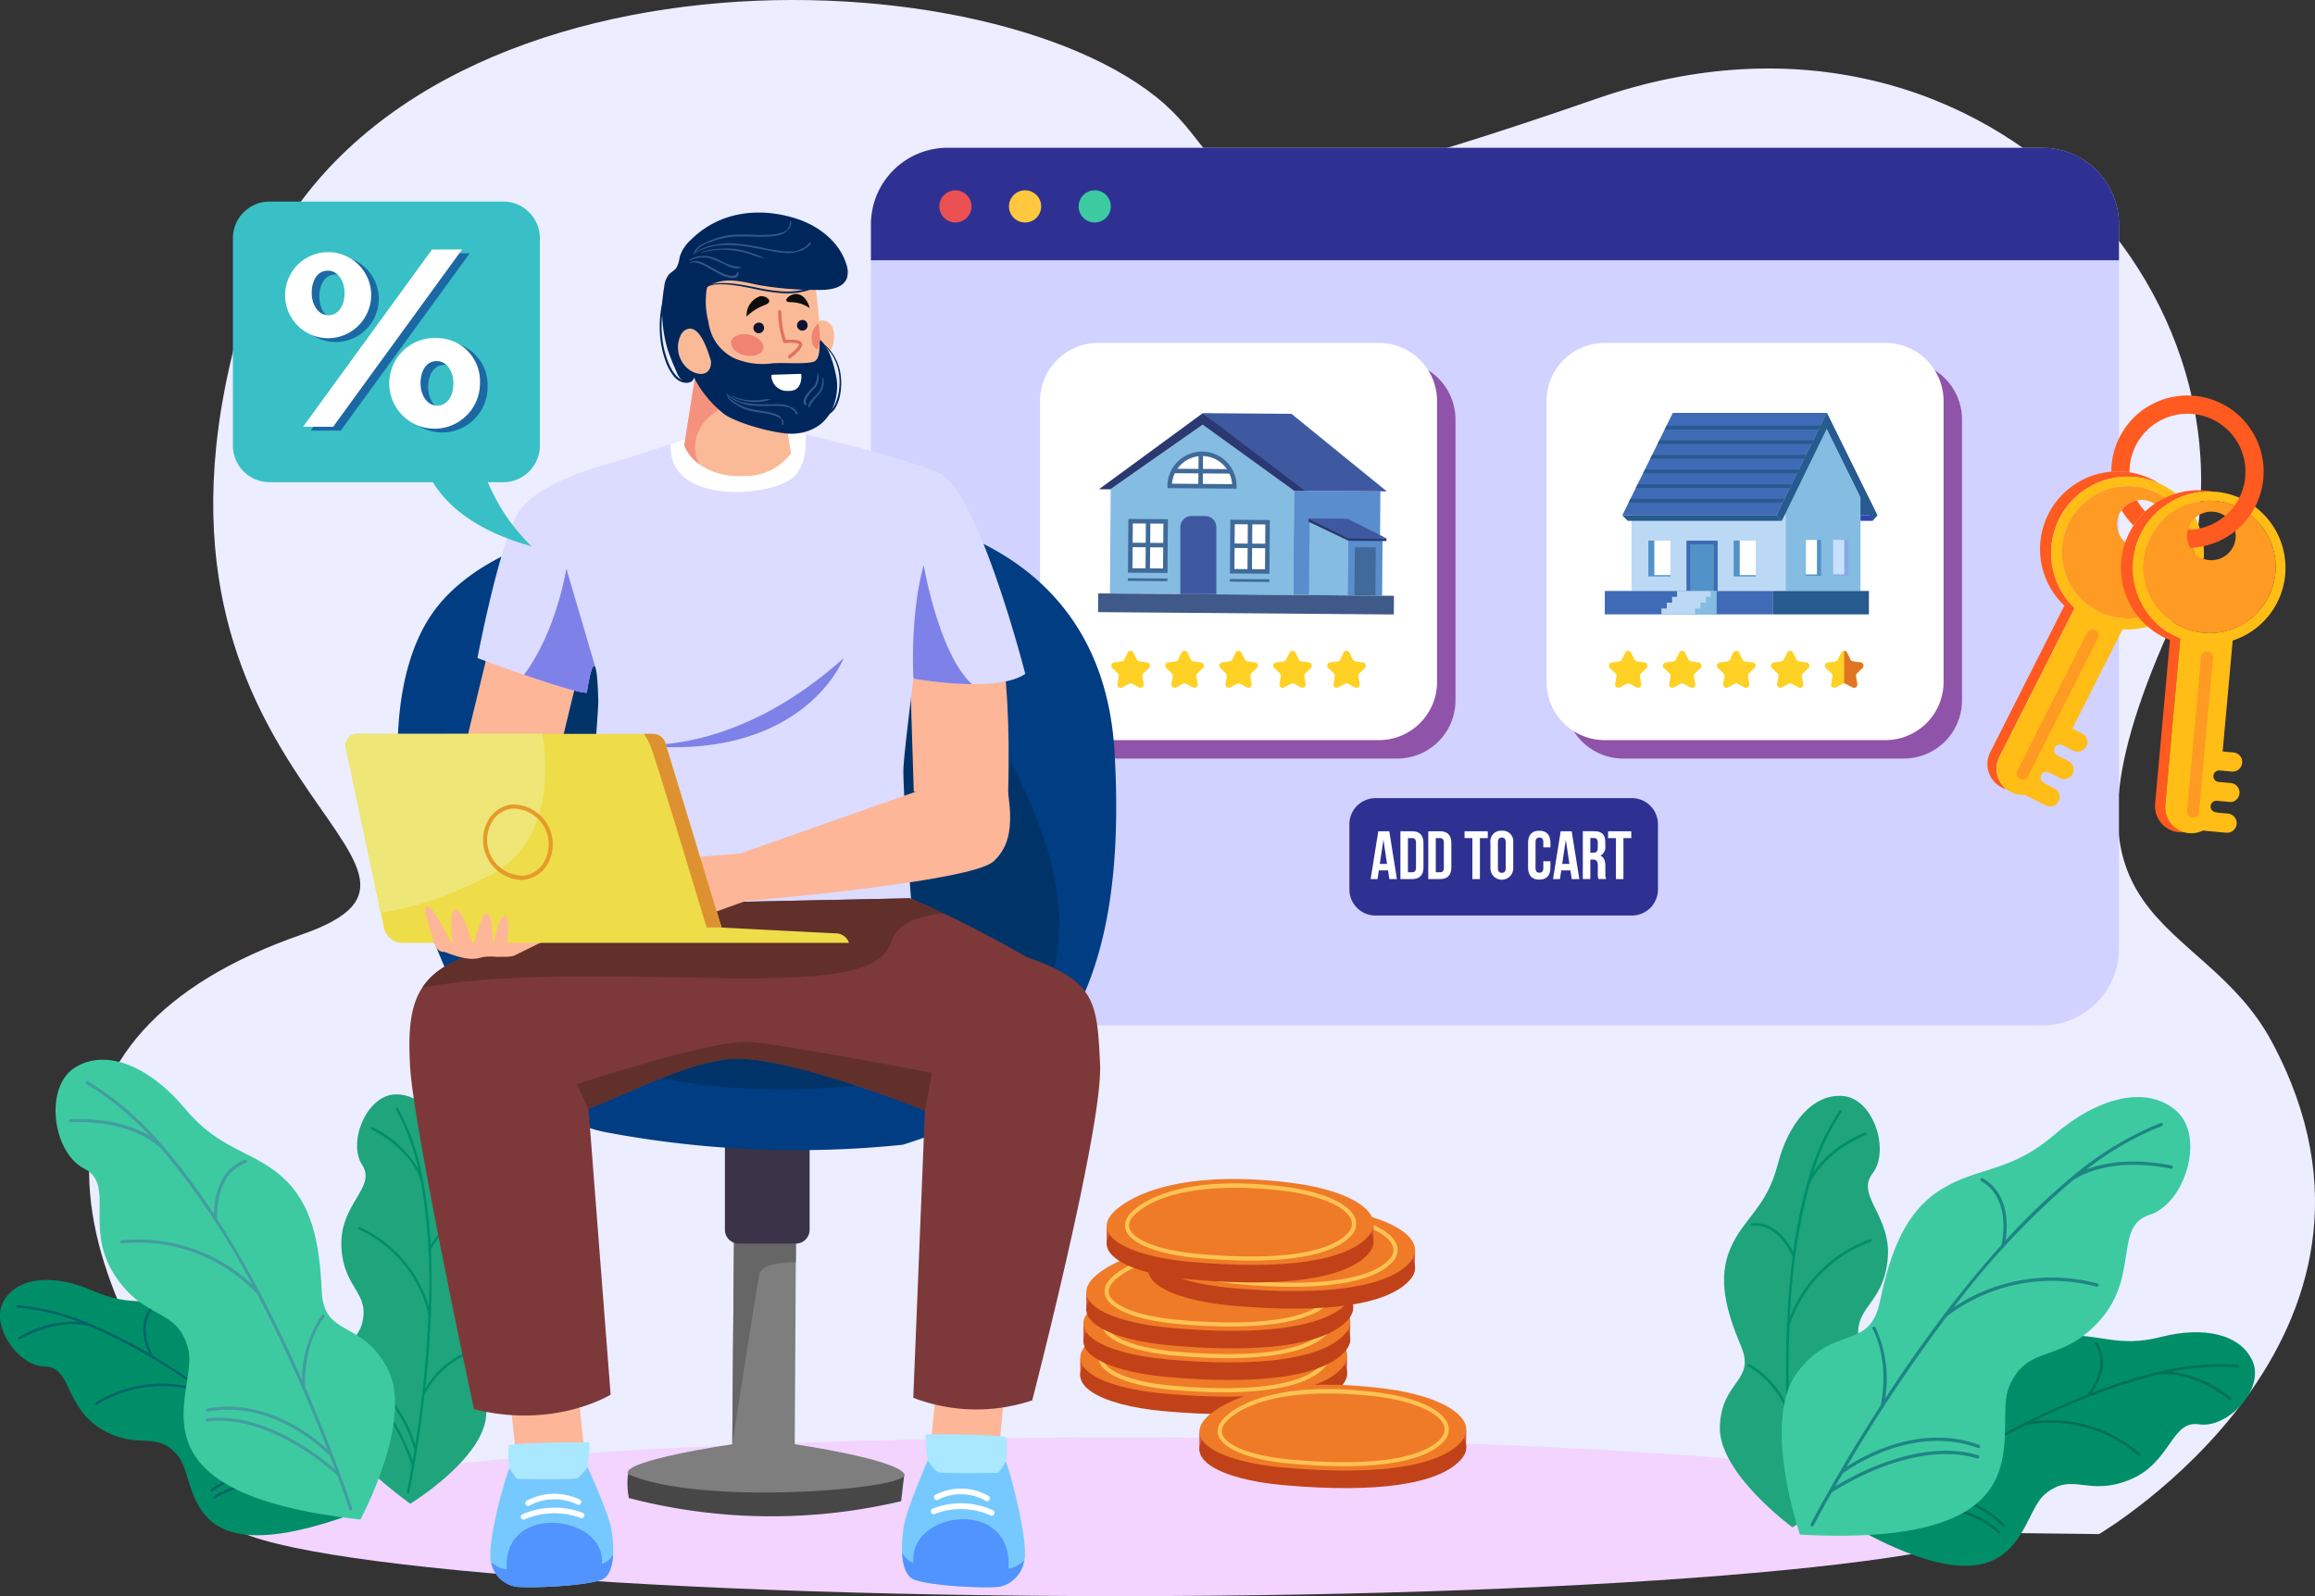 <svg id="Hassle-free_properties_icon1" data-name="Hassle-free properties_icon1" xmlns="http://www.w3.org/2000/svg" xmlns:xlink="http://www.w3.org/1999/xlink" width="290" height="200" viewBox="0 0 290 200">
  <rect x="0" y="0" width="290" height="200" fill="#333333" stroke="none"/>
  <defs>
    <clipPath id="clip-path">
      <rect id="Rectangle_11527" data-name="Rectangle 11527" width="290" height="200" fill="none"/>
    </clipPath>
  </defs>
  <g id="Group_21192" data-name="Group 21192" clip-path="url(#clip-path)">
    <path id="Path_70849" data-name="Path 70849" d="M396.05,79.022c16.911-37.891-21.627-84.005-71.606-66.683-53.75,18.629-43.251,9.343-55.328-.247C244.981-7.072,167.962-7.542,154.345,41.031c-15.979,57,32.98,67.321,7.8,76.07-35.967,12.5-33.04,40.322-5.871,72.393L387.3,192.229s41.6-24.542,21.64-61.7c-8.872-16.519-29.8-13.617-12.888-51.508" transform="translate(-124.355 -0.001)" fill="#ecedff"/>
    <path id="Path_70850" data-name="Path 70850" d="M452.818,2184.907c-62.016,0-112.29,4.45-112.29,9.938s50.274,9.938,112.29,9.938,112.29-4.449,112.29-9.938-50.274-9.938-112.29-9.938" transform="translate(-312.477 -2004.783)" fill="#f2d4ff"/>
    <path id="Path_70851" data-name="Path 70851" d="M1642.737,2064.969h33.386l.048-2.494-33.434.207Z" transform="translate(-1507.416 -1892.444)" fill="#d95436"/>
    <path id="Path_70852" data-name="Path 70852" d="M1665.97,2019.384c-11.941-1.522-18.881.706-21.923,3.239-3.8,3.167,1.106,5.92,9.154,6.645,11.7,1.054,19.634-.078,22.362-3.263,2.245-2.62-1.818-5.63-9.594-6.622" transform="translate(-1507.416 -1852.449)" fill="#c14218"/>
    <path id="Path_70853" data-name="Path 70853" d="M1665.97,1992.665c-11.941-1.522-18.881.706-21.923,3.239-3.8,3.167,1.106,5.92,9.154,6.645,11.7,1.054,19.634-.078,22.362-3.263,2.245-2.62-1.818-5.631-9.594-6.622" transform="translate(-1507.416 -1827.932)" fill="#ef7b28"/>
    <path id="Path_70854" data-name="Path 70854" d="M1690.641,1999.334c-12.105-1.541-17.21,1.456-18.843,2.814-1.26,1.048-1.31,1.958-1.13,2.537.544,1.747,4.014,3.114,9.057,3.569,2.394.216,4.6.321,6.616.321,6.432,0,10.825-1.088,12.621-3.185a2.024,2.024,0,0,0,.45-2.129c-.7-1.822-4.063-3.328-8.772-3.928m7.928,5.72c-2.245,2.62-8.922,3.576-18.8,2.685-4.757-.429-8.136-1.688-8.609-3.206-.193-.624.131-1.292.965-1.986,2.991-2.491,8.082-3.089,12.288-3.089a50.309,50.309,0,0,1,6.158.392c4.451.565,7.731,1.979,8.355,3.6a1.515,1.515,0,0,1-.361,1.6" transform="translate(-1532.977 -1834.114)" fill="#ffc352"/>
    <path id="Path_70855" data-name="Path 70855" d="M1647.54,2013.042h33.386l.048-2.494-33.434.207Z" transform="translate(-1511.824 -1844.798)" fill="#d95436"/>
    <path id="Path_70856" data-name="Path 70856" d="M1670.773,1967.456c-11.941-1.522-18.881.706-21.923,3.24-3.8,3.167,1.107,5.919,9.154,6.645,11.7,1.054,19.634-.077,22.362-3.263,2.245-2.62-1.818-5.63-9.594-6.622" transform="translate(-1511.824 -1804.802)" fill="#c14218"/>
    <path id="Path_70857" data-name="Path 70857" d="M1670.773,1940.736c-11.941-1.522-18.881.706-21.923,3.239-3.8,3.167,1.107,5.92,9.154,6.645,11.7,1.054,19.634-.078,22.362-3.263,2.245-2.62-1.818-5.63-9.594-6.622" transform="translate(-1511.824 -1780.286)" fill="#ef7b28"/>
    <path id="Path_70858" data-name="Path 70858" d="M1695.446,1947.376c-12.111-1.543-17.208,1.451-18.841,2.814-1.261,1.051-1.31,1.96-1.13,2.54.543,1.747,4.014,3.114,9.057,3.569,2.394.216,4.6.321,6.616.321,6.432,0,10.825-1.088,12.621-3.185a2.026,2.026,0,0,0,.45-2.129c-.7-1.822-4.063-3.328-8.773-3.93m7.93,5.722c-2.245,2.622-8.92,3.576-18.8,2.685-4.757-.429-8.136-1.689-8.609-3.206-.194-.624.131-1.292.965-1.989,2.99-2.491,8.081-3.089,12.287-3.089a50.331,50.331,0,0,1,6.158.392c4.452.567,7.732,1.982,8.356,3.6a1.519,1.519,0,0,1-.361,1.606" transform="translate(-1537.387 -1786.438)" fill="#ffc352"/>
    <path id="Path_70859" data-name="Path 70859" d="M1791.058,1968.128a13.833,13.833,0,0,0-1.7-.289c-.353-.04-.556-.161-.474-.281l.21-.3c.09-.13-.162-.26-.562-.289a1.231,1.231,0,0,0-.887.183l-.252.366a.905.905,0,0,1-.7.189c-2.772-.173-4.308.344-4.717.938-.469.681,1.64,1.214,3.808,1.7,1.568.361,1.959.625,1.662,1.056-.307.446-1.314.754-2.973.633a14.372,14.372,0,0,1-2.511-.4,1.856,1.856,0,0,0-1.095.061l-.134.071c-.194.1-.132.236.151.313a15.442,15.442,0,0,0,2.228.4c.361.041.576.161.492.283l-.23.334c-.09.13.162.26.562.289l.023,0a1.23,1.23,0,0,0,.887-.183l.268-.389a.955.955,0,0,1,.7-.188c3.027.067,4.719-.352,5.018-1.108.28-.708-.922-1.283-3.1-1.788-1.839-.431-3.072-.562-2.791-.969.216-.313,1.142-.624,2.941-.493a13.39,13.39,0,0,1,2.152.314,1.863,1.863,0,0,0,1.063-.061l.133-.067c.211-.106.137-.249-.175-.324" transform="translate(-1633.949 -1804.803)" fill="#ffc352"/>
    <path id="Path_70860" data-name="Path 70860" d="M1651.965,1964.965h33.386l.048-2.494-33.434.207Z" transform="translate(-1515.884 -1800.684)" fill="#d95436"/>
    <path id="Path_70861" data-name="Path 70861" d="M1675.2,1919.379c-11.941-1.522-18.881.706-21.923,3.239-3.8,3.167,1.106,5.92,9.154,6.645,11.7,1.054,19.634-.078,22.362-3.263,2.245-2.62-1.818-5.631-9.594-6.622" transform="translate(-1515.884 -1760.688)" fill="#c14218"/>
    <path id="Path_70862" data-name="Path 70862" d="M1675.2,1892.66c-11.941-1.522-18.881.706-21.923,3.24-3.8,3.167,1.106,5.92,9.154,6.645,11.7,1.054,19.634-.078,22.362-3.263,2.245-2.62-1.818-5.63-9.594-6.622" transform="translate(-1515.884 -1736.172)" fill="#ef7b28"/>
    <path id="Path_70863" data-name="Path 70863" d="M1699.871,1899.3c-12.1-1.543-17.211,1.454-18.843,2.814-1.26,1.051-1.31,1.96-1.129,2.54.545,1.747,4.015,3.114,9.057,3.569,2.394.216,4.6.321,6.614.321,6.434,0,10.828-1.091,12.623-3.187a2.021,2.021,0,0,0,.45-2.127c-.7-1.822-4.062-3.328-8.772-3.93m7.928,5.72c-2.244,2.622-8.917,3.583-18.8,2.688-4.757-.429-8.136-1.688-8.609-3.206-.194-.624.131-1.292.966-1.989,4.879-4.064,15.353-3.091,18.446-2.7,4.452.568,7.732,1.982,8.355,3.6a1.515,1.515,0,0,1-.361,1.6" transform="translate(-1541.446 -1742.328)" fill="#ffc352"/>
    <path id="Path_70865" data-name="Path 70865" d="M1746.048,1904.577h33.386l.048-2.494-33.434.207Z" transform="translate(-1602.217 -1745.274)" fill="#d95436"/>
    <path id="Path_70866" data-name="Path 70866" d="M1769.281,1858.99c-11.941-1.522-18.881.706-21.923,3.24-3.8,3.167,1.107,5.92,9.154,6.645,11.7,1.054,19.634-.077,22.362-3.263,2.245-2.62-1.818-5.63-9.594-6.622" transform="translate(-1602.217 -1705.279)" fill="#c14218"/>
    <path id="Path_70867" data-name="Path 70867" d="M1769.281,1832.271c-11.941-1.522-18.881.706-21.923,3.239-3.8,3.167,1.107,5.92,9.154,6.645,11.7,1.054,19.634-.078,22.362-3.263,2.245-2.62-1.818-5.63-9.594-6.622" transform="translate(-1602.217 -1680.762)" fill="#ef7b28"/>
    <path id="Path_70868" data-name="Path 70868" d="M1793.958,1838.942c-12.108-1.536-17.211,1.456-18.841,2.814-1.261,1.051-1.31,1.96-1.13,2.54.543,1.747,4.014,3.114,9.056,3.569,2.394.216,4.6.321,6.616.321,6.432,0,10.826-1.088,12.622-3.185a2.026,2.026,0,0,0,.45-2.129c-.7-1.822-4.063-3.328-8.773-3.93m7.93,5.722c-2.247,2.622-8.925,3.574-18.8,2.685-4.756-.429-8.135-1.689-8.608-3.206-.194-.624.131-1.292.965-1.989,4.88-4.064,15.352-3.093,18.445-2.7,4.452.567,7.732,1.982,8.356,3.6a1.519,1.519,0,0,1-.361,1.606" transform="translate(-1627.784 -1686.947)" fill="#ffc352"/>
    <path id="Path_70869" data-name="Path 70869" d="M1682.95,1864.743h33.386l.048-2.494-33.434.207Z" transform="translate(-1544.317 -1708.725)" fill="#d95436"/>
    <path id="Path_70870" data-name="Path 70870" d="M1706.183,1819.157c-11.941-1.522-18.881.706-21.923,3.24-3.8,3.167,1.106,5.92,9.154,6.645,11.7,1.054,19.634-.078,22.363-3.263,2.245-2.62-1.818-5.631-9.594-6.622" transform="translate(-1544.317 -1668.73)" fill="#c14218"/>
    <path id="Path_70871" data-name="Path 70871" d="M1706.183,1792.438c-11.941-1.522-18.881.706-21.923,3.24-3.8,3.167,1.106,5.92,9.154,6.645,11.7,1.054,19.634-.077,22.363-3.263,2.245-2.62-1.818-5.63-9.594-6.622" transform="translate(-1544.317 -1644.213)" fill="#ef7b28"/>
    <path id="Path_70872" data-name="Path 70872" d="M1730.863,1799.094c-12.113-1.541-17.209,1.454-18.841,2.814-1.261,1.048-1.31,1.961-1.13,2.54.544,1.747,4.014,3.115,9.056,3.569,2.392.216,4.6.321,6.613.321,6.434,0,10.827-1.09,12.625-3.187a2.024,2.024,0,0,0,.451-2.127c-.7-1.822-4.062-3.328-8.773-3.931m7.928,5.72c-2.246,2.622-8.923,3.574-18.8,2.688-4.757-.429-8.136-1.688-8.608-3.208-.194-.624.131-1.292.965-1.986,2.99-2.491,8.081-3.089,12.287-3.089a50.331,50.331,0,0,1,6.158.392c4.453.568,7.733,1.982,8.355,3.6a1.513,1.513,0,0,1-.361,1.6" transform="translate(-1569.886 -1650.383)" fill="#ffc352"/>
    <path id="Path_70874" data-name="Path 70874" d="M1823.928,2177.34h33.386l.048-2.494-33.434.207Z" transform="translate(-1673.681 -1995.551)" fill="#d95436"/>
    <path id="Path_70875" data-name="Path 70875" d="M1847.161,2131.754c-11.941-1.522-18.881.706-21.923,3.239-3.8,3.167,1.107,5.919,9.154,6.645,11.7,1.054,19.634-.078,22.362-3.263,2.245-2.62-1.818-5.63-9.594-6.622" transform="translate(-1673.682 -1955.555)" fill="#c14218"/>
    <path id="Path_70876" data-name="Path 70876" d="M1847.161,2105.036c-11.941-1.522-18.881.706-21.923,3.24-3.8,3.167,1.107,5.919,9.154,6.645,11.7,1.054,19.634-.078,22.362-3.263,2.245-2.62-1.818-5.63-9.594-6.622" transform="translate(-1673.682 -1931.04)" fill="#ef7b28"/>
    <path id="Path_70877" data-name="Path 70877" d="M1871.839,2111.691c-12.113-1.541-17.209,1.454-18.842,2.814-1.26,1.048-1.31,1.961-1.129,2.54.544,1.747,4.014,3.114,9.056,3.569,2.392.216,4.6.321,6.613.321,6.434,0,10.827-1.09,12.625-3.187a2.024,2.024,0,0,0,.451-2.127c-.7-1.822-4.062-3.328-8.773-3.931m7.929,5.72c-2.246,2.622-8.923,3.574-18.8,2.688-4.757-.429-8.136-1.688-8.608-3.208-.194-.624.131-1.292.966-1.986,2.99-2.491,8.081-3.089,12.287-3.089a50.213,50.213,0,0,1,6.158.392c4.453.567,7.733,1.981,8.355,3.6a1.513,1.513,0,0,1-.361,1.6" transform="translate(-1699.25 -1937.209)" fill="#ffc352"/>
    <path id="Path_70879" data-name="Path 70879" d="M2853.173,2025.5c-5.358,1.386-7.9-.515-11.986-.126s-7.086,3.242-10.086,7.069-4.945-.069-10.131,2.578-6.637,14.062-6.637,14.062c21.662,12.183,20.89-1,24.335-3.888s5.266.344,10.567-1.787,5.186-7.516,8.746-6.966,8.2-4.376,6.725-7.852-6.175-4.475-11.533-3.089" transform="translate(-2582.502 -1857.967)" fill="#008e68"/>
    <path id="Path_70880" data-name="Path 70880" d="M2877.307,2042.584a31.093,31.093,0,0,0-10.041.886,3.33,3.33,0,0,0-.378.075.153.153,0,0,0-.058.032,63.451,63.451,0,0,0-7.851,2.514c.724-1.038,2.348-3.859.661-6.324a.158.158,0,0,0-.261.179c1.964,2.871-.92,6.317-.949,6.351,0,0,0,.007-.006.01-2.657,1.053-5.291,2.255-7.822,3.515l-.1.024a.159.159,0,0,0-.1.077c-3.036,1.52-5.918,3.119-8.506,4.645a11.706,11.706,0,0,0,2.182-6.505.158.158,0,1,0-.316.006,11.792,11.792,0,0,1-2.551,6.892.164.164,0,0,0-.011.021c-2.419,1.443-4.555,2.8-6.292,3.947a.153.153,0,0,0-.089.059c-2.859,1.886-4.607,3.168-4.677,3.22a.158.158,0,1,0,.188.255c.055-.041,1.14-.837,2.981-2.086,0,0,.008.006.013.007a.157.157,0,0,0,.059,0c.09-.013,9.041-1.22,13.868,3.256a.158.158,0,0,0,.215-.232c-4.27-3.96-11.646-3.578-13.624-3.393q.556-.374,1.187-.79c.672-.126,8.039-1.359,12.741,3.555a.159.159,0,0,0,.078.045.158.158,0,0,0,.15-.264c-4.125-4.312-10.231-4.008-12.339-3.75a153.634,153.634,0,0,1,15.035-8.687,16.653,16.653,0,0,1,14.128,3.82.157.157,0,0,0,.069.036.159.159,0,0,0,.142-.272,16.919,16.919,0,0,0-13.359-4.067,77.081,77.081,0,0,1,15.562-5.843c.948-.146,4.418-.36,9,3.155a.15.15,0,0,0,.06.028.158.158,0,0,0,.133-.28,14.411,14.411,0,0,0-7.495-3.268,28.919,28.919,0,0,1,8.344-.535.159.159,0,0,0,.032-.316" transform="translate(-2596.948 -1871.544)" fill="#007055"/>
    <path id="Path_70881" data-name="Path 70881" d="M2636.344,1686.347c.7-5.674-4.068-8.177-1.865-11.03s.134-9.3-3.617-9.687-6.9,3.247-8.278,8.611-4.269,6.671-5.9,10.44-.589,7.776,1.308,12.253-2.451,4.3-2.643,10.122,9.092,12.612,9.092,12.612c21.128-13.089,9.223-18.785,8.363-23.2s2.846-4.448,3.544-10.121" transform="translate(-2399.903 -1528.288)" fill="#1fa47c"/>
    <path id="Path_70882" data-name="Path 70882" d="M2673.073,1703.67a.158.158,0,0,0-.1-.3,16.938,16.938,0,0,0-10.015,9.738,77.247,77.247,0,0,1,2.412-16.458c.33-.9,1.821-4.044,7.11-6.36a.155.155,0,0,0,.054-.039.158.158,0,0,0-.181-.251,14.417,14.417,0,0,0-6.481,4.986,28.962,28.962,0,0,1,3.564-7.568.158.158,0,0,0-.26-.18,31.154,31.154,0,0,0-4.079,9.226,3.4,3.4,0,0,0-.117.367.154.154,0,0,0,0,.067,63.618,63.618,0,0,0-1.6,8.093c-.558-1.135-2.24-3.923-5.212-3.636a.158.158,0,1,0,.03.315c3.46-.333,5.08,3.86,5.1,3.9a.11.11,0,0,0,.006.01c-.364,2.837-.586,5.726-.707,8.552-.018.063-.028.1-.029.1a.158.158,0,0,0,.02.123c-.138,3.395-.133,6.693-.049,9.7A11.7,11.7,0,0,0,2657.9,1719a.158.158,0,0,0-.148.28,11.791,11.791,0,0,1,4.8,5.566.148.148,0,0,0,.012.02c.093,2.817.25,5.346.411,7.42a.159.159,0,0,0,.008.107c.268,3.416.545,5.567.556,5.654a.158.158,0,1,0,.314-.042c-.009-.068-.181-1.4-.384-3.62,0,0,.009,0,.013-.008a.165.165,0,0,0,.031-.05c.032-.085,3.3-8.51,9.552-10.576a.158.158,0,0,0-.1-.3c-5.528,1.827-8.759,8.473-9.553,10.3-.039-.445-.078-.92-.118-1.421.215-.65,2.7-7.7,9.269-9.444a.158.158,0,1,0-.081-.306c-5.765,1.53-8.452,7.026-9.245,9a154.025,154.025,0,0,1-.33-17.371,16.67,16.67,0,0,1,10.171-10.53" transform="translate(-2438.741 -1548.08)" fill="#008e68"/>
    <path id="Path_70883" data-name="Path 70883" d="M2758.943,1669.108c-3.73-3.215-9.812-1.663-15.281,3.06s-9.541,3.968-14.1,6.789-6.418,7.9-7.717,14.109-5.826,2.782-10.365,8.88.359,20.3.359,20.3c32.387,1.719,23.865-13.261,26.229-18.634s6.361-2.646,11.332-8.207,1.725-11.8,6.209-13.213,7.062-9.865,3.332-13.08" transform="translate(-2486.354 -1529.952)" fill="#3ecaa1"/>
    <path id="Path_70884" data-name="Path 70884" d="M2798.408,1711.99c-5.126-1.013-8.6-.3-10.657.513a37.768,37.768,0,0,1,9.453-5.455.207.207,0,0,0-.145-.387,40.6,40.6,0,0,0-11.238,6.848,4.369,4.369,0,0,0-.4.306.2.2,0,0,0-.05.071,82.99,82.99,0,0,0-7.734,7.485c.248-1.633.518-5.874-2.88-7.783a.207.207,0,0,0-.2.361c3.958,2.223,2.574,7.924,2.559,7.981,0,.005,0,.01,0,.015-2.5,2.77-4.889,5.7-7.122,8.64l-.108.089a.207.207,0,0,0-.07.147c-2.675,3.535-5.123,7.076-7.269,10.359a15.285,15.285,0,0,0-1.206-8.876.207.207,0,1,0-.367.19c2.241,4.33,1.011,9.489,1,9.54a.157.157,0,0,0,0,.03c-2,3.088-3.71,5.916-5.081,8.26a.2.2,0,0,0-.07.12c-2.256,3.861-3.56,6.374-3.612,6.475a.208.208,0,0,0,.09.279.207.207,0,0,0,.279-.09c.041-.079.85-1.639,2.282-4.167.006,0,.013,0,.019,0a.2.2,0,0,0,.07-.031c.1-.067,9.874-6.66,18.109-4.216a.207.207,0,0,0,.118-.4c-7.285-2.163-15.694,2.554-17.9,3.915q.435-.759.932-1.611c.714-.536,8.622-6.243,16.964-3.214a.207.207,0,0,0,.141-.388c-7.318-2.658-14.288,1.231-16.605,2.753a200.691,200.691,0,0,1,12.573-18.866,21.735,21.735,0,0,1,18.738-3.706.207.207,0,0,0,.254-.144.207.207,0,0,0-.145-.254,22.084,22.084,0,0,0-17.981,2.973,100.714,100.714,0,0,1,14.833-15.843c1.025-.72,4.961-2.978,12.354-1.517a.2.2,0,0,0,.087,0,.207.207,0,0,0-.007-.4" transform="translate(-2526.389 -1565.952)" fill="#1e8584"/>
    <path id="Path_70885" data-name="Path 70885" d="M40.256,1960.59c-4.422-3.258-6.829.07-9.036-3.951s-4.562-7.136-8.306-8.124-6.4.392-11.175-1.719-9.306-1.9-11.207,1.109,1.661,8.305,5.059,8.339,2.468,5.028,7.076,7.823,6.8.067,9.562,3.282.03,15.368,22.056,7.346c0,0,.395-10.847-4.027-14.1" transform="translate(0 -1785.019)" fill="#008e68"/>
    <path id="Path_70886" data-name="Path 70886" d="M61.795,2005.692a.147.147,0,0,0-.074-.068c-1.441-1.331-3.222-2.924-5.253-4.637a.167.167,0,0,0-.007-.021,11.126,11.126,0,0,1-1.32-6.805.149.149,0,1,0-.294-.054,11.047,11.047,0,0,0,1.037,6.39c-2.175-1.817-4.614-3.747-7.207-5.627a.15.15,0,0,0-.08-.087l-.093-.039c-2.162-1.561-4.43-3.083-6.743-4.469,0,0,0-.007,0-.01-.022-.036-2.18-3.685.087-6.057a.149.149,0,0,0-.216-.207c-1.947,2.036-.867,4.911-.351,5.988a59.9,59.9,0,0,0-6.923-3.542.148.148,0,0,0-.05-.039,3.113,3.113,0,0,0-.34-.127,29.322,29.322,0,0,0-9.211-2.363.149.149,0,1,0-.019.3,27.281,27.281,0,0,1,7.684,1.776,13.591,13.591,0,0,0-7.475,1.894.149.149,0,0,0,.081.281.142.142,0,0,0,.06-.017c4.8-2.57,8-1.839,8.859-1.558a72.736,72.736,0,0,1,13.591,7.822,15.958,15.958,0,0,0-13.056,1.739.149.149,0,0,0,.16.252,15.7,15.7,0,0,1,13.734-1.392A144.934,144.934,0,0,1,61.038,2005.4c-1.922-.563-7.56-1.78-12.058,1.6a.149.149,0,0,0,.179.239c5.128-3.854,11.8-1.578,12.4-1.358q.523.483.983.917c-1.813-.475-8.619-1.961-13.2,1.071a.149.149,0,1,0,.165.249c5.178-3.427,13.324-.932,13.406-.907a.146.146,0,0,0,.055.007s.008,0,.013-.005c1.523,1.445,2.411,2.353,2.456,2.4a.149.149,0,1,0,.214-.208c-.057-.059-1.488-1.52-3.86-3.714" transform="translate(-22.569 -1820.362)" fill="#006368"/>
    <path id="Path_70887" data-name="Path 70887" d="M514.913,1682.413c-1.246-3.669-3.864-5.122-4.745-10.271s-3.56-8.812-7.117-8.735-6,5.975-4.148,8.828-2.823,4.837-2.6,10.225,3.7,5.705,2.551,9.789-12.78,8.519,6.072,22.456c0,0,9.251-5.666,9.52-11.154s-3.833-5.657-1.7-9.72,3.421-7.749,2.175-11.418" transform="translate(-453.538 -1526.275)" fill="#1fa47c"/>
    <path id="Path_70888" data-name="Path 70888" d="M541.537,1697.932c-2.772-.5-4.569,1.992-5.18,3.016a60.061,60.061,0,0,0-.876-7.731.15.15,0,0,0,0-.063,3.164,3.164,0,0,0-.082-.354,29.383,29.383,0,0,0-3.123-8.988.149.149,0,1,0-.259.149,27.334,27.334,0,0,1,2.767,7.391,13.6,13.6,0,0,0-5.708-5.188.149.149,0,0,0-.189.222.151.151,0,0,0,.048.041c4.794,2.585,5.952,5.655,6.193,6.528a72.873,72.873,0,0,1,1,15.658,15.979,15.979,0,0,0-8.664-9.928.149.149,0,0,0-.122.273,15.728,15.728,0,0,1,8.749,10.686,145.189,145.189,0,0,1-1.651,16.3c-.594-1.914-2.7-7.289-8-9.173a.149.149,0,0,0-.1.282c6.044,2.147,7.833,8.967,7.985,9.594-.076.469-.149.912-.22,1.327-.607-1.775-3.131-8.273-8.187-10.417a.149.149,0,0,0-.116.275c5.715,2.425,8.14,10.6,8.164,10.68a.149.149,0,0,0,.025.049s.008,0,.011.008c-.362,2.069-.627,3.311-.64,3.374a.149.149,0,1,0,.292.064c.018-.081.444-2.081.959-5.272a.148.148,0,0,0,.016-.1c.312-1.937.654-4.3.959-6.944a.144.144,0,0,0,.013-.018,11.116,11.116,0,0,1,4.937-4.862.149.149,0,0,0-.117-.275,11.038,11.038,0,0,0-4.748,4.4c.311-2.818.571-5.919.7-9.121a.149.149,0,0,0,.029-.114s-.007-.039-.02-.1c.1-2.666.119-5.4,0-8.094,0,0,0-.005.007-.009.018-.039,1.864-3.855,5.092-3.274a.149.149,0,0,0,.053-.294" transform="translate(-482.411 -1544.929)" fill="#008e68"/>
    <path id="Path_70889" data-name="Path 70889" d="M117.807,1639.623c-.258-5.982-1.215-10.99-5.025-14.314s-7.716-3.245-12.084-8.479-9.791-7.61-13.755-5.189-2.856,10.679,1.1,12.685-.018,7.312,3.759,13.249,7.913,4.011,9.292,9.374-8.844,18,21.563,21.361c0,0,6.73-12.464,3.438-18.835s-8.032-3.871-8.29-9.853" transform="translate(-77.509 -1477.905)" fill="#3ecaa1"/>
    <path id="Path_70890" data-name="Path 70890" d="M138.92,1689.961a.194.194,0,0,0-.047-.123c-.918-2.391-2.08-5.286-3.467-8.466a.183.183,0,0,0,0-.028c0-.05-.36-5.04,2.388-8.727a.195.195,0,1,0-.312-.233,14.417,14.417,0,0,0-2.479,8.076c-1.5-3.385-3.233-7.055-5.182-10.755a.2.2,0,0,0-.043-.148s-.033-.039-.087-.1c-1.628-3.078-3.4-6.171-5.308-9.132,0-.005,0-.009,0-.014,0-.055-.421-5.574,3.6-7.036a.195.195,0,0,0-.133-.366c-3.455,1.256-3.852,5.245-3.871,6.8a78.326,78.326,0,0,0-6.054-8.151.19.19,0,0,0-.036-.074,4.089,4.089,0,0,0-.324-.346,38.314,38.314,0,0,0-9.412-8.1.2.2,0,0,0-.195.339,35.629,35.629,0,0,1,7.965,6.526c-1.79-1.072-4.915-2.268-9.841-2.11a.2.2,0,1,0,.012.39c7.1-.228,10.422,2.478,11.266,3.3a95.034,95.034,0,0,1,11.383,17.018,20.834,20.834,0,0,0-16.282-5.521.2.2,0,1,0,.041.388,20.507,20.507,0,0,1,16.874,6.32,189.445,189.445,0,0,1,8.818,19.486c-1.924-1.771-7.817-6.458-15.035-5.106a.195.195,0,1,0,.072.383c8.228-1.542,14.715,4.981,15.3,5.59.222.578.429,1.127.621,1.642-1.847-1.605-8.953-7.283-16.064-6.386a.2.2,0,0,0,.049.387c8.039-1.013,16.13,6.621,16.211,6.7a.193.193,0,0,0,.06.039c.006,0,.012,0,.018,0,.947,2.572,1.462,4.148,1.487,4.228a.2.2,0,1,0,.371-.12c-.033-.1-.863-2.64-2.371-6.58" transform="translate(-97.177 -1507.568)" fill="#429da0"/>
    <path id="Path_70891" data-name="Path 70891" d="M1471.238,224.628H1334.1a9.6,9.6,0,0,0-9.6,9.6V324.98a9.606,9.606,0,0,0,9.6,9.609h137.274a9.608,9.608,0,0,0,9.463-9.608V234.233a9.6,9.6,0,0,0-9.6-9.6" transform="translate(-1215.397 -206.11)" fill="#d1d2ff"/>
    <path id="Path_70894" data-name="Path 70894" d="M1471.237,224.622H1334.1a9.6,9.6,0,0,0-9.6,9.6v4.491h156.337v-4.491a9.6,9.6,0,0,0-9.6-9.6" transform="translate(-1215.395 -206.104)" fill="#2e3192"/>
    <path id="Path_70895" data-name="Path 70895" d="M1430.558,289.289a2.015,2.015,0,1,0,2.013,2.015,2.014,2.014,0,0,0-2.013-2.015" transform="translate(-1310.869 -265.44)" fill="#ea5052"/>
    <path id="Path_70896" data-name="Path 70896" d="M1536.466,289.289a2.015,2.015,0,1,0,2.013,2.015,2.014,2.014,0,0,0-2.013-2.015" transform="translate(-1408.052 -265.44)" fill="#ffc83e"/>
    <path id="Path_70897" data-name="Path 70897" d="M1642.374,289.289a2.015,2.015,0,1,0,2.013,2.015,2.014,2.014,0,0,0-2.013-2.015" transform="translate(-1505.236 -265.44)" fill="#3ecaa1"/>
    <path id="Path_70898" data-name="Path 70898" d="M1652.072,549.2h-35.165a7.288,7.288,0,0,0-7.285,7.291v35.193a7.288,7.288,0,0,0,7.285,7.291h35.165a7.288,7.288,0,0,0,7.285-7.291V556.495a7.288,7.288,0,0,0-7.285-7.291" transform="translate(-1477.029 -503.927)" fill="#8f53aa"/>
    <path id="Path_70899" data-name="Path 70899" d="M2422.368,549.2H2387.2a7.288,7.288,0,0,0-7.285,7.291v35.193a7.288,7.288,0,0,0,7.285,7.291h35.165a7.288,7.288,0,0,0,7.285-7.291V556.495a7.288,7.288,0,0,0-7.285-7.291" transform="translate(-2183.872 -503.927)" fill="#8f53aa"/>
    <path id="Path_70900" data-name="Path 70900" d="M1624.05,521.182h-35.165a7.288,7.288,0,0,0-7.285,7.291v35.193a7.288,7.288,0,0,0,7.285,7.291h35.165a7.288,7.288,0,0,0,7.285-7.291V528.473a7.288,7.288,0,0,0-7.285-7.291" transform="translate(-1451.315 -478.216)" fill="#fff"/>
    <path id="Path_70901" data-name="Path 70901" d="M2394.346,521.182h-35.165a7.288,7.288,0,0,0-7.285,7.291v35.193a7.288,7.288,0,0,0,7.285,7.291h35.165a7.288,7.288,0,0,0,7.285-7.291V528.473a7.288,7.288,0,0,0-7.285-7.291" transform="translate(-2158.158 -478.216)" fill="#fff"/>
    <path id="Path_70902" data-name="Path 70902" d="M954.385,2243.459a70.729,70.729,0,0,0,34.109.393l.395-3.4H954.277a9.709,9.709,0,0,0,.108,3.005" transform="translate(-875.607 -2055.75)" fill="#474747"/>
    <path id="Path_70903" data-name="Path 70903" d="M975.395,1899.484l.135-22.808.022-3.756-7.763.545-.219,26.019s-14.014,2.039-13.059,3.735c9.026,4.1,35.556,1.873,34.612,0s-13.728-3.735-13.728-3.735" transform="translate(-875.84 -1718.516)" fill="#7e7e7e"/>
    <path id="Path_70904" data-name="Path 70904" d="M1113.563,1899.484s3.019-19.42,3.385-21.265c.278-1.4,3.187-1.552,4.575-1.544l.022-3.756-7.763.545Z" transform="translate(-1021.833 -1718.516)" fill="#666"/>
    <path id="Path_70905" data-name="Path 70905" d="M1102.379,1742.761a1.732,1.732,0,0,0,1.731,1.732h7.151a1.732,1.732,0,0,0,1.731-1.732V1731.4h-10.613Z" transform="translate(-1011.57 -1588.667)" fill="#3b3348"/>
    <path id="Path_70906" data-name="Path 70906" d="M662.194,771.927s-40.4-3.81-52.7,12.277.7,61.807,21.429,65.617a129.023,129.023,0,0,0,37.089,1.543c19.321-5.927,28.266-19.68,26.509-49.313s-32.333-30.123-32.333-30.123" transform="translate(-554.911 -707.928)" fill="#003d82"/>
    <path id="Path_70907" data-name="Path 70907" d="M687.425,902.1c-18.93,10.47-9.68,35.39.215,44.813s54.9,12.274,63.674-3.979-12.477-42.509-12.477-42.509c-8.6-14.868-32.482-8.8-51.412,1.675" transform="translate(-620.724 -818.044)" fill="#003469"/>
    <path id="Path_70908" data-name="Path 70908" d="M772.895,2089.168l1.014,9.759,8.518-.867-1.014-9.759Z" transform="translate(-709.227 -1916.141)" fill="#fdb698"/>
    <path id="Path_70909" data-name="Path 70909" d="M782.949,2192.3c-.228-.085-9.786-.022-10.032.374a10.042,10.042,0,0,0,.079,2.789l1.716,2.7s6.627.565,7.081.177.968-2.964.968-2.964.416-2.991.188-3.077" transform="translate(-709.164 -2011.534)" fill="#a9e8ff" fill-rule="evenodd"/>
    <path id="Path_70910" data-name="Path 70910" d="M757.792,2229.993s-.891,1.272-1.37,1.413-7.3.1-7.477.04a7.913,7.913,0,0,1-.917-1.368c-.97,2.476-2.473,8.623-2.41,10.89a3.93,3.93,0,0,0,3.044,3.975c1.5.29,9.51-.077,11.072-.937s1.4-4.358,1.024-6.361-2.965-7.652-2.965-7.652" transform="translate(-684.195 -2046.152)" fill="#76c9ff" fill-rule="evenodd"/>
    <path id="Path_70911" data-name="Path 70911" d="M761.035,2319.674c-.067.023-.149.045-.243.067.569-6.146-12.484-7.79-11.911.709a3.739,3.739,0,0,1-1.954-.932,3.8,3.8,0,0,0,2.938,3.055c1.5.29,9.51-.077,11.072-.937.86-.473,1.2-1.747,1.266-3.13a2.313,2.313,0,0,1-1.168,1.167" transform="translate(-685.399 -2123.782)" fill="#5193ff" fill-rule="evenodd"/>
    <path id="Path_70912" data-name="Path 70912" d="M792.308,2292.928a.345.345,0,0,1-.15-.656,10.059,10.059,0,0,1,7.551-.193.345.345,0,0,1-.254.642,9.5,9.5,0,0,0-7,.173.342.342,0,0,1-.15.035" transform="translate(-726.724 -2102.52)" fill="#fff"/>
    <path id="Path_70913" data-name="Path 70913" d="M799.318,2272a.345.345,0,0,1-.184-.638,7.257,7.257,0,0,1,6.637-.155.345.345,0,0,1-.286.628,6.568,6.568,0,0,0-5.986.112.344.344,0,0,1-.182.052" transform="translate(-733.157 -2083.305)" fill="#fff"/>
    <path id="Path_70914" data-name="Path 70914" d="M1414.346,2091.406l8.518.916,1.014-10.307-8.518-.916Z" transform="translate(-1297.839 -1909.533)" fill="#fdb698"/>
    <path id="Path_70915" data-name="Path 70915" d="M1407.753,2179.951c-.228.09.188,3.25.188,3.25s.514,2.72.968,3.129,7.081-.187,7.081-.187l1.716-2.853a11.19,11.19,0,0,0,.079-2.945c-.245-.418-9.8-.485-10.031-.395" transform="translate(-1291.726 -2000.203)" fill="#a9e8ff" fill-rule="evenodd"/>
    <path id="Path_70916" data-name="Path 70916" d="M1383.771,2221.293c-.175.059-7,.105-7.477-.042s-1.37-1.492-1.37-1.492-2.584,5.966-2.965,8.081-.538,5.81,1.024,6.718,9.574,1.295,11.072.989a4.106,4.106,0,0,0,3.045-4.2c.062-2.395-1.44-8.886-2.41-11.5a8.4,8.4,0,0,1-.917,1.445" transform="translate(-1258.709 -2036.76)" fill="#76c9ff" fill-rule="evenodd"/>
    <path id="Path_70917" data-name="Path 70917" d="M1373.276,2314.538c-.095-.023-.177-.047-.243-.071a2.381,2.381,0,0,1-1.168-1.232c.068,1.461.406,2.806,1.266,3.305,1.561.908,9.574,1.3,11.072.989a3.919,3.919,0,0,0,2.938-3.226,3.666,3.666,0,0,1-1.953.984c.573-8.976-12.479-7.239-11.911-.749" transform="translate(-1258.857 -2118.744)" fill="#5193ff" fill-rule="evenodd"/>
    <path id="Path_70918" data-name="Path 70918" d="M1423.1,2286.322a.35.35,0,0,1-.161-.039,9.051,9.051,0,0,0-6.977-.182.355.355,0,0,1-.274-.655,9.605,9.605,0,0,1,7.572.2.355.355,0,0,1-.161.671" transform="translate(-1298.869 -2096.399)" fill="#fff"/>
    <path id="Path_70919" data-name="Path 70919" d="M1426.818,2264.213a.35.35,0,0,1-.195-.059,6.243,6.243,0,0,0-5.963-.118.355.355,0,0,1-.307-.64,6.948,6.948,0,0,1,6.66.166.355.355,0,0,1-.2.65" transform="translate(-1303.167 -2076.104)" fill="#fff"/>
    <path id="Path_70920" data-name="Path 70920" d="M702.571,984.4l6.014-.31,6.191-.62,2.557-10.577-11.078-3.706Z" transform="translate(-644.696 -889.288)" fill="#fdb698"/>
    <path id="Path_70921" data-name="Path 70921" d="M1380.47,907.1l.753,24.185,11.807.383c.583-18.275-2.2-24.819-2.2-24.819Z" transform="translate(-1266.754 -832.093)" fill="#fdb698"/>
    <path id="Path_70922" data-name="Path 70922" d="M783.792,660.244c-3.867-1.646-12.8-3.873-16.619-4.79-1.107-.265-1.784-.421-1.784-.421s-7.067,5.82-13.126.962c0,0-.812.278-1.982.671-2.15.721-5.512,1.832-7.28,2.322-2.733.757-9.17,2.638-11.624,5.977s-5.331,18.523-5.331,18.523,2.764,1.034,5.834,2.094c3.256,1.123,6.855,2.275,7.868,2.25,0,0,.587-4,1.02-3.282.189.313.349,1.52.418,4.34.04,1.561-1.984,25.423-1.984,25.423s3.714,7.394,6.49,8.017,14.8,3.735,23.008,1.811a19.033,19.033,0,0,0,11.8-8.664s-1.13-14.684-1.094-17.979c.018-1.725,1.262-11.436,1.262-11.436h0a48.223,48.223,0,0,0,7.332.7c2.566.02,5.178-.265,6.674-1.289,0,0-5.893-23.106-10.881-25.229" transform="translate(-666.238 -601.032)" fill="#dbdcff"/>
    <path id="Path_70923" data-name="Path 70923" d="M947.2,1130.142q-.49-.06-.991-.131s.346.071.991.131" transform="translate(-868.261 -1036.853)" fill="#c8176b"/>
    <path id="Path_70924" data-name="Path 70924" d="M958.236,1011.218c21.647,2.652,26.746-10.816,26.746-10.816-12.414,11.141-23.458,11.122-26.746,10.816" transform="translate(-879.301 -917.929)" fill="#7e81e7"/>
    <path id="Path_70925" data-name="Path 70925" d="M1035.179,655.033s-7.067,5.82-13.126.962c0,0-.812.278-1.982.671-.546,7.768,12.851,6.7,15.466,4.044,1.479-1.505,1.484-3.937,1.426-5.256-1.107-.265-1.784-.421-1.784-.421" transform="translate(-936.028 -601.032)" fill="#fff"/>
    <path id="Path_70926" data-name="Path 70926" d="M670.03,1116.045c.016-.047-.02-.093-.081-.1a.143.143,0,0,0-.121.035.09.09,0,0,0-.02.032c-.364,1.036.711,2.572.756,2.637a.132.132,0,0,0,.155.031.081.081,0,0,0,.049-.119c-.011-.015-1.08-1.543-.739-2.512" transform="translate(-614.564 -1023.942)" fill="#bb5151"/>
    <path id="Path_70927" data-name="Path 70927" d="M979.993,1387.6c-.087.054-8.8,5.357-16.386,4.971-6.891-.345-14.366-3.087-15.811-3.64.294-.187,1.091-.458,3.021.029,2.612.659,10.559,2.668,16.811.511a.166.166,0,0,0,.111-.223.207.207,0,0,0-.255-.1c-6.127,2.113-13.979.13-16.558-.522-2.986-.754-3.581.181-3.639.29a.153.153,0,0,0-.006.133.185.185,0,0,0,.1.1c.084.034,8.5,3.383,16.2,3.768.408.02.819.025,1.231.015,7.408-.179,15.32-5,15.4-5.048a.159.159,0,0,0,.048-.24.216.216,0,0,0-.274-.042" transform="translate(-869.237 -1273.175)" fill="#e7e7f2"/>
    <path id="Path_70928" data-name="Path 70928" d="M699.984,1365.828c-4.334-2.484-7.916-4.293-10.461-5.5-2.713-1.286-4.245-1.886-4.245-1.886l-34.807.73-6.051-1.35s-9.546,5.313-13.349,7.5c-.11,0-.17,0-.17,0-3.384,1.062-5.458,2.458-6.683,4.342-1.556,2.391-1.746,5.565-1.514,9.83.414,7.625,8.006,42.964,8.006,42.964,10.077,2.541,17.117-1.816,17.117-1.816l-2.761-35.7s.045-.07.117-.209c4.516-1.64,12.085-5.706,17.665-6.167,6.9-.57,24.351,6.464,24.351,6.464l-1.459,36a22.029,22.029,0,0,0,14.9.323s8.865-34.219,8.5-42.1-.571-10.438-9.15-13.423" transform="translate(-571.334 -1245.885)" fill="#7d393a"/>
    <path id="Path_70929" data-name="Path 70929" d="M877.224,1588.641l1.472,3.207s.045-.07.117-.209c4.516-1.64,12.085-5.706,17.665-6.167,6.9-.57,24.351,6.463,24.351,6.463l.893-4.713s-18.425-3.531-22.876-3.885-21.622,5.3-21.622,5.3" transform="translate(-804.962 -1452.792)" fill="#61302b"/>
    <path id="Path_70930" data-name="Path 70930" d="M668.249,1359.173l-6.051-1.35s-9.546,5.313-13.349,7.5c-.11,0-.17,0-.17,0-3.384,1.062-5.458,2.458-6.683,4.342,8.838-1.808,22.86-1.487,34.885-1.258,14.959.285,22.6-.285,23.9-4.562.752-2.473,3.953-3.278,6.518-3.516-2.713-1.286-4.245-1.886-4.245-1.886Z" transform="translate(-589.112 -1245.884)" fill="#61302b"/>
    <path id="Path_70931" data-name="Path 70931" d="M962.759,1144.2l-23.371,8.232-16.7,1.322,1.432,7.193,7.954.311,7.97-2.87s28.26-2.375,31.095-4.977,2.472-6.609.735-14Z" transform="translate(-846.684 -1045.475)" fill="#fdb698"/>
    <path id="Path_70932" data-name="Path 70932" d="M685.536,1330.674c-1.229-.584-7-.545-7-.545l-2.012,1.538s2.887.373,2.532.659c-2.13,1.719-8.771,3.643-8.771,3.643l-.736,3.614c.641.1,3.258,1.523,5.138.863.885-.311,3.343.151,4.174-.259l9.359-4.617,5.385-.927-3.326-1.665Z" transform="translate(-614.391 -1220.473)" fill="#fdb698"/>
    <path id="Path_70933" data-name="Path 70933" d="M586.686,1140.407c-1.479-.061-14.185-.727-14.185-.727l-7.058-23.183a1.64,1.64,0,0,0-1.6-1.081H526.956a1.439,1.439,0,0,0-1.535,1.646l4.383,20.75.425,2.014a2.419,2.419,0,0,0,2.442,1.78h55.8a1.8,1.8,0,0,0-1.78-1.2" transform="translate(-482.111 -1023.461)" fill="#eedc49"/>
    <path id="Path_70934" data-name="Path 70934" d="M526.956,1115.416a1.439,1.439,0,0,0-1.535,1.646l4.383,20.75c2.6-.319,7.288-1.366,13.722-4.7,7.608-3.938,7.24-13.208,6.551-17.7Z" transform="translate(-482.111 -1023.461)" fill="#eee677"/>
    <path id="Path_70935" data-name="Path 70935" d="M980.353,1115.416h-1.058a7.884,7.884,0,0,1,1.006,2.024c.889,2.482,6.844,22.24,6.844,22.24h1.87l-7.058-23.183a1.64,1.64,0,0,0-1.6-1.081" transform="translate(-898.625 -1023.461)" fill="#de9130"/>
    <path id="Path_70936" data-name="Path 70936" d="M739.2,1231.93a5.028,5.028,0,0,1-3.8-7.818,3.943,3.943,0,0,1,2.663-1.625,4.989,4.989,0,0,1,4.355,7.78,3.935,3.935,0,0,1-3.215,1.663m-1.07-8.942a3.441,3.441,0,0,0-2.324,1.42,4.485,4.485,0,0,0,3.875,6.982,3.443,3.443,0,0,0,2.324-1.42,4.485,4.485,0,0,0-3.875-6.982" transform="translate(-674.028 -1121.67)" fill="#e69a29"/>
    <path id="Path_70937" data-name="Path 70937" d="M657.2,1378.283c-.793-.344-1.641,3.877-1.641,3.877s.034-3.683-.526-4.126c-.855-.677-1.891,4.239-1.891,4.239s-1.134-4.614-2.184-4.748-.3,4.627-.3,4.627-2.493-5.045-3.284-5.1.975,4.819.975,4.819c.667,1.732,2.138.517,2.138.517.924,1.233,2.94.577,2.94.577.646.469,1.533.021,1.84.213a1.925,1.925,0,0,0,1.861-.061s.87-4.49.077-4.834" transform="translate(-593.858 -1263.527)" fill="#fdb698"/>
    <path id="Path_70938" data-name="Path 70938" d="M802.175,864.152s-1.205,7.844-5.305,13.31c3.256,1.123,6.855,2.275,7.868,2.25,0,0,.587-4,1.02-3.282l0-.083Z" transform="translate(-731.228 -792.911)" fill="#7e81e7"/>
    <path id="Path_70939" data-name="Path 70939" d="M1389.743,858.949c-1.762,6.342-1.284,14.219-1.284,14.219h0a48.227,48.227,0,0,0,7.332.7c-4.16-3.781-6.049-14.918-6.049-14.918" transform="translate(-1274.03 -788.137)" fill="#7e81e7"/>
    <path id="Path_70940" data-name="Path 70940" d="M1042.453,536.706l-1.829,11.548s1.43,4.223,7.807,3.846a7.014,7.014,0,0,0,5.557-2.832l-1.422-8.8Z" transform="translate(-954.902 -492.46)" fill="#faba97"/>
    <path id="Path_70941" data-name="Path 70941" d="M1048.975,541.5a19.859,19.859,0,0,1-3.767-3.771l-2.755-1.026-1.829,11.549a4.941,4.941,0,0,0,1.923,2.393c-1.219-1.962-.855-6.293,4.939-7.855.625-.168,4.766,2.618,5.865,2.54l-.318-1.964a10.89,10.89,0,0,1-4.06-1.865" transform="translate(-954.903 -492.46)" fill="#f5927e"/>
    <path id="Path_70942" data-name="Path 70942" d="M1232.486,487.018a.921.921,0,0,0-.854,1.012l-.757,3.842a1.973,1.973,0,0,0,2.219-.457,3.379,3.379,0,0,0,.868-2.208,2.67,2.67,0,0,0-.262-1.455,1.354,1.354,0,0,0-1.214-.735" transform="translate(-1129.481 -446.866)" fill="#faba97"/>
    <path id="Path_70943" data-name="Path 70943" d="M1050.223,379.65c-1.974,2.108-1.49,7.747-.81,10.217a32.267,32.267,0,0,0,2.939,6.338c.854,1.325,10.048,1.853,12.181.476s-.411-18.063-.411-18.063c-1.7-2.637-11.925-1.076-13.9,1.032" transform="translate(-962.423 -346.13)" fill="#faba97"/>
    <path id="Path_70944" data-name="Path 70944" d="M1023.682,323.777c-4.613-1.423-9.521-.849-13.107,2.71a4.8,4.8,0,0,0-1.388,2.149,3.865,3.865,0,0,1-.4,1.336c-.25.356-.678.545-.969.867a2.815,2.815,0,0,0-.56,1.483,17.227,17.227,0,0,0,.412,7.856,27.046,27.046,0,0,0,1.119,2.809,2.441,2.441,0,0,0,.943,1.271c.476.251,1.223.01,1.247-.528a14.075,14.075,0,0,0,3.809,4.6c1.69,1.183,6.821,2.616,8.875,2.426,5.047-.465,5.505-5.229,5.165-6.99-.3-1.563-.827-3.682-2.046-4.784-.18.626.169,2.547-.917,2.8-1.3.308-3.847.03-5.172.18a9.031,9.031,0,0,1-4.671-.653,5.831,5.831,0,0,1-2.724-2.762,6.546,6.546,0,0,1-.515-1.826,10.054,10.054,0,0,1-.205-4.09.636.636,0,0,1,.1-.247.643.643,0,0,1,.2-.154c2.036-1.168,4.108-.513,6.244-.081a41.8,41.8,0,0,0,7.379.6c1.413.031,3.186-.173,3.649-1.51a2.743,2.743,0,0,0-.076-1.676c-.869-2.864-3.534-4.9-6.393-5.786" transform="translate(-924.045 -296.423)" fill="#00275c"/>
    <path id="Path_70945" data-name="Path 70945" d="M1088.5,423.05a2.579,2.579,0,0,1-1.058.844,6.44,6.44,0,0,1-1.341.511,9.165,9.165,0,0,1-2.843.239,21.618,21.618,0,0,1-2.979-.435c-1.048-.208-2.1-.43-3.16-.536a11.667,11.667,0,0,0-1.567-.062,4.216,4.216,0,0,0-1.445.275,3.16,3.16,0,0,0-.321.151c-.04.021,0,.079.035.06a3.868,3.868,0,0,1,1.471-.329,10.024,10.024,0,0,1,1.561.06c1.074.113,2.13.343,3.187.557a24.28,24.28,0,0,0,3.028.472,9.692,9.692,0,0,0,2.872-.178,6.882,6.882,0,0,0,1.384-.475,3.062,3.062,0,0,0,1.131-.792,1.739,1.739,0,0,0,.184-.281.081.081,0,0,0-.14-.082" transform="translate(-985.315 -388.137)" fill="#00275c"/>
    <path id="Path_70946" data-name="Path 70946" d="M1254.969,526.059a5.311,5.311,0,0,0-1.158-1.544c-.06-.054-.122-.107-.185-.158-.042-.034-.1.022-.061.061a5.87,5.87,0,0,1,1.152,1.487,6.177,6.177,0,0,1,.636,1.832,7.254,7.254,0,0,1,.051,2.185,5.915,5.915,0,0,1-.47,1.784,3.026,3.026,0,0,1-.429.684,2.271,2.271,0,0,1-.6.5,1.82,1.82,0,0,1-.18.091c-.1.046-.03.215.078.184a1.6,1.6,0,0,0,.394-.17,2.18,2.18,0,0,0,.338-.261,2.707,2.707,0,0,0,.51-.685,5.328,5.328,0,0,0,.539-1.783,7.715,7.715,0,0,0,.005-2.268,6.34,6.34,0,0,0-.619-1.934" transform="translate(-1150.291 -481.119)" fill="#00275c"/>
    <path id="Path_70947" data-name="Path 70947" d="M1176.693,568.25l-3.492.113a.143.143,0,0,0-.147.163,1.966,1.966,0,0,0,2.118,1.858c1.657.083,1.662-1.581,1.635-2.023a.117.117,0,0,0-.114-.11" transform="translate(-1076.422 -521.403)" fill="#fff"/>
    <path id="Path_70948" data-name="Path 70948" d="M1031.9,499.695a1.573,1.573,0,0,0-.614.714,3.512,3.512,0,0,0,1.242,4.378c.915.572,2.2.71,2.535-.563a2.057,2.057,0,0,0,.036-.66c-.563-1.874-1.6-4.74-3.2-3.868" transform="translate(-946.04 -458.352)" fill="#faba97"/>
    <path id="Path_70949" data-name="Path 70949" d="M1044.313,514.975c-.4-.33.275-.776.249-.948a1.258,1.258,0,0,0-.9-1.085c-.531-.115-.527,1-.527,1l1.613,2.731c.638.138.676-.656.442-1.018s-.481-.349-.877-.679" transform="translate(-957.206 -470.647)" fill="#faba97"/>
    <path id="Path_70950" data-name="Path 70950" d="M1006.953,442.008a1.27,1.27,0,0,1-.249.031,1.986,1.986,0,0,1-.245.005,1.453,1.453,0,0,1-.434-.094l-.052-.021h0l-.006,0-.026-.012q-.054-.025-.106-.053a2.271,2.271,0,0,1-.2-.128l-.078-.057,0,0,0,0-.017-.014-.023-.019-.05-.042c-.064-.056-.126-.115-.184-.176a4.032,4.032,0,0,1-.609-.85,7.476,7.476,0,0,1-.463-1.008,11.957,11.957,0,0,1-.547-1.92,13.28,13.28,0,0,1-.181-3.7,18.651,18.651,0,0,1,.716-3.676q.064-.217.133-.433c.026-.08-.1-.111-.125-.034a16.6,16.6,0,0,0-.906,3.714,13.866,13.866,0,0,0,.051,3.807,11.891,11.891,0,0,0,.536,2.124,6.408,6.408,0,0,0,1.081,2.029,2.406,2.406,0,0,0,.789.637,1.687,1.687,0,0,0,.992.153c.089-.015.172-.044.258-.067a.1.1,0,0,0-.052-.189" transform="translate(-920.553 -394.328)" fill="#00275c"/>
    <path id="Path_70951" data-name="Path 70951" d="M1036.9,577.392c-.019-.008.019.009,0,0" transform="translate(-951.476 -529.789)" fill="#00275c"/>
    <path id="Path_70952" data-name="Path 70952" d="M1031.824,574.333l0,0,0,0" transform="translate(-946.825 -526.983)" fill="#00275c"/>
    <path id="Path_70953" data-name="Path 70953" d="M1115.338,419.024h0" transform="translate(-1023.448 -384.48)" fill="#345885"/>
    <path id="Path_70954" data-name="Path 70954" d="M1118.473,417.991l-.005,0,.005,0" transform="translate(-1026.333 -383.53)" fill="#345885"/>
    <path id="Path_70955" data-name="Path 70955" d="M1117.651,418.471l-.009,0,.009,0" transform="translate(-1025.576 -383.972)" fill="#345885"/>
    <path id="Path_70956" data-name="Path 70956" d="M1055.021,398.2a.544.544,0,0,1-.043.141.27.27,0,0,1-.073.1c-.02.018-.039.037-.06.053l-.005,0,.005,0-.01.007-.037.022-.025.012.008,0-.008,0-.028.009-.062.016-.054.011-.044.007h0c-.038,0-.075.008-.113.009a1.774,1.774,0,0,1-.266-.013h-.009l-.014,0,.014,0-.023,0-.07-.012q-.073-.013-.144-.03c-.1-.023-.2-.052-.3-.083a4.823,4.823,0,0,1-.579-.236c-.4-.185-.777-.4-1.156-.617-.332-.19-.661-.383-1.008-.543a2.992,2.992,0,0,0-.918-.3,1.332,1.332,0,0,0-.855.181.033.033,0,0,0,.034.057,1.247,1.247,0,0,1,.811-.033,4.291,4.291,0,0,1,.8.288c.354.17.691.369,1.031.566.386.224.775.445,1.179.635a4.339,4.339,0,0,0,1.207.408,1.5,1.5,0,0,0,.622-.022.555.555,0,0,0,.349-.273.512.512,0,0,0,.058-.211.277.277,0,0,0-.092-.2.069.069,0,0,0-.117.049" transform="translate(-962.705 -364.036)" fill="#345885"/>
    <path id="Path_70957" data-name="Path 70957" d="M1110.483,418.957l-.014,0,.014,0" transform="translate(-1018.994 -384.416)" fill="#345885"/>
    <path id="Path_70958" data-name="Path 70958" d="M1054.6,390.361a2.265,2.265,0,0,1-.329-.037c-.111-.02-.223-.024-.334-.042a4.491,4.491,0,0,1-.664-.17,9.233,9.233,0,0,1-1.234-.545,6.026,6.026,0,0,0-1.237-.491,3.563,3.563,0,0,0-1.268-.083,3.737,3.737,0,0,0-1.367.436c-.071.039-.009.142.063.108a3.806,3.806,0,0,1,2.451-.286,15.941,15.941,0,0,1,2.44,1.055,3.191,3.191,0,0,0,.733.205,1.425,1.425,0,0,0,.379.025,2.234,2.234,0,0,0,.379-.085.046.046,0,0,0-.012-.09" transform="translate(-961.791 -356.902)" fill="#345885"/>
    <path id="Path_70959" data-name="Path 70959" d="M1067.426,368.007c-.087.065-.173.126-.254.2-.039.035-.079.072-.115.11s-.07.09-.113.128a2.153,2.153,0,0,1-.557.352c-.1.047-.206.1-.312.141a1.565,1.565,0,0,0-.142.078.756.756,0,0,1-.17.054q-.163.042-.328.069a2.076,2.076,0,0,1-.4.018c-.278-.007-.556.008-.835-.005s-.555-.067-.832-.105-.554-.084-.829-.131-.553-.085-.823-.152c-.546-.135-1.1-.229-1.655-.328s-1.1-.169-1.655-.224c-.274-.027-.549-.06-.824-.067q-.356-.01-.712.005a9.45,9.45,0,0,0-1.415.179,6.981,6.981,0,0,0-1.374.381c-.214.09-.422.191-.626.3a3.38,3.38,0,0,0-.581.366c-.09.075-.185.143-.275.218-.012.01,0,.032.018.023.192-.136.4-.25.6-.366a5.244,5.244,0,0,1,.651-.313,8.506,8.506,0,0,1,1.36-.416,6.773,6.773,0,0,1,.707-.11c.238-.025.474-.027.712-.036a14.883,14.883,0,0,1,1.514.031c.559.035,1.115.128,1.668.217q.413.067.823.147c.274.054.547.114.823.155.557.082,1.1.217,1.658.317a7.883,7.883,0,0,0,.835.1c.283.02.565.048.85.041a2.248,2.248,0,0,0,.41-.066c.117-.025.235-.044.353-.069s.218-.051.325-.083a.842.842,0,0,1,.159-.025.728.728,0,0,0,.169-.049,2.926,2.926,0,0,0,.6-.318c.092-.061.176-.132.266-.194a.989.989,0,0,0,.254-.23.966.966,0,0,0,.139-.287c.012-.039-.038-.083-.073-.056" transform="translate(-965.89 -337.661)" fill="#345885"/>
    <path id="Path_70960" data-name="Path 70960" d="M1073.623,378.763c-.125-.05-.245-.11-.369-.162-.251-.106-.511-.194-.768-.284a11.165,11.165,0,0,0-1.508-.414,8.231,8.231,0,0,0-1.57-.149c-.258,0-.517.008-.775.017s-.516.028-.773.061q-.43.056-.856.147-.217.047-.432.1a3.851,3.851,0,0,0-.421.145.023.023,0,0,0,.012.044c.13-.027.261-.048.39-.079s.246-.057.369-.082q.381-.077.768-.124a9.012,9.012,0,0,1,1.547-.075,11.38,11.38,0,0,1,3.023.555c.286.1.566.206.853.3.143.045.292.074.437.11a3.785,3.785,0,0,0,.431.078.019.019,0,0,0,.01-.035c-.123-.052-.245-.106-.369-.155" transform="translate(-978.312 -346.613)" fill="#345885"/>
    <path id="Path_70961" data-name="Path 70961" d="M1067.639,335.971c-.025-.051-.092-.019-.1.026s-.019.091-.021.137,0,.1-.005.154a1.088,1.088,0,0,1-.067.269,1.266,1.266,0,0,1-.131.251c-.054.082-.094.174-.156.251a1.206,1.206,0,0,1-.544.287,3.934,3.934,0,0,1-.614.181,8.394,8.394,0,0,1-1.366.148c-.477.02-.955.013-1.432,0s-.956-.034-1.434-.042-.959.008-1.436.04a8.838,8.838,0,0,0-2.755.705,8.556,8.556,0,0,0-1.114.521,2.337,2.337,0,0,0-.816.731,1.665,1.665,0,0,0-.122.241c-.025.061.077.1.106.045a3.164,3.164,0,0,1,1.837-1.291,12.264,12.264,0,0,1,1.359-.453,8.5,8.5,0,0,1,1.4-.238c.238-.021.476-.045.716-.049s.487,0,.731,0c.482,0,.964.017,1.445.027a13.748,13.748,0,0,0,2.848-.147,2.877,2.877,0,0,0,.625-.179,1.293,1.293,0,0,0,.28-.161,2.565,2.565,0,0,0,.223-.2c.071-.07.158-.125.233-.189a.848.848,0,0,0,.188-.232,1.313,1.313,0,0,0,.175-.555.467.467,0,0,0,0-.142.7.7,0,0,0-.054-.131" transform="translate(-968.575 -308.249)" fill="#345885"/>
    <path id="Path_70962" data-name="Path 70962" d="M1226.616,613.463l0,0,0,0" transform="translate(-1125.57 -562.886)" fill="#345885"/>
    <path id="Path_70963" data-name="Path 70963" d="M1225.882,612.688s0,0,0,0,0,0,0,0" transform="translate(-1124.898 -562.175)" fill="#345885"/>
    <path id="Path_70964" data-name="Path 70964" d="M1226.009,612.82v0c-.008-.007.017.016,0,0" transform="translate(-1125.013 -562.296)" fill="#345885"/>
    <path id="Path_70965" data-name="Path 70965" d="M1238.426,586.063l-.005.008.005-.008" transform="translate(-1136.406 -537.747)" fill="#345885"/>
    <path id="Path_70966" data-name="Path 70966" d="M1223.591,566.427c-.01-.035-.068-.03-.065.009a1.566,1.566,0,0,1-.028.36c-.011.075-.026.149-.042.222s-.026.159-.041.238a3.155,3.155,0,0,1-.12.452,1.189,1.189,0,0,1-.156.318l-.005.008.005-.008-.017.021-.029.03-.069.071-.154.159c-.117.122-.232.245-.343.373a4.172,4.172,0,0,0-.611.863,1.359,1.359,0,0,0-.154.521.383.383,0,0,0,.116.312.308.308,0,0,0,.158.085.2.2,0,0,0,.154-.054.07.07,0,0,0-.014-.108l-.014-.015,0,0,0,0a.38.38,0,0,0-.035-.04l-.014-.012v0c.015.014-.01-.009,0,0l-.009-.01s0,0,0,0,0,0,0,0l-.009-.014-.009-.016,0,.007c0-.009,0-.009,0-.007l-.009-.025c-.006-.018-.012-.035-.017-.053v0c0,.028,0-.008,0,0v0c0-.008,0-.017,0-.025,0-.032,0-.064.008-.1,0,.007,0,.009,0-.008,0,0,0,.005,0,.008s0-.022,0-.028.006-.032.01-.048c.008-.036.018-.073.029-.109s.023-.07.037-.1l.01-.024c0,.009.008-.019,0,0h0l0,0,.028-.062a3.631,3.631,0,0,1,.569-.813c.1-.12.213-.237.323-.352a2.844,2.844,0,0,0,.269-.294,1.949,1.949,0,0,0,.276-.792,2.77,2.77,0,0,0,.039-.276,1.973,1.973,0,0,0,0-.249,1.748,1.748,0,0,0-.067-.4" transform="translate(-1121.118 -519.709)" fill="#345885"/>
    <path id="Path_70967" data-name="Path 70967" d="M1225.687,612.355l0-.007s0,0,0,.007" transform="translate(-1124.718 -561.865)" fill="#345885"/>
    <path id="Path_70968" data-name="Path 70968" d="M1226.542,605.985h0c.008-.019,0,.009,0,0" transform="translate(-1125.504 -556.021)" fill="#345885"/>
    <path id="Path_70969" data-name="Path 70969" d="M1225.446,609.756s0-.005,0-.008c0,.016,0,.015,0,.008" transform="translate(-1124.498 -559.48)" fill="#345885"/>
    <path id="Path_70970" data-name="Path 70970" d="M1225.349,611.342c0-.008,0,.028,0,0" transform="translate(-1124.409 -560.942)" fill="#345885"/>
    <path id="Path_70971" data-name="Path 70971" d="M1231.208,574.371a2.409,2.409,0,0,1-.318,1.533,3.747,3.747,0,0,1-.528.645c-.187.194-.385.378-.555.588a1.819,1.819,0,0,0-.243.386.743.743,0,0,0-.079.24,1.192,1.192,0,0,0,.007.221c0,.04.064.069.085.023a1.427,1.427,0,0,1,.1-.168,1.678,1.678,0,0,0,.089-.179,3.089,3.089,0,0,1,.206-.342,4.474,4.474,0,0,1,.531-.629,4.1,4.1,0,0,0,.542-.654,2.171,2.171,0,0,0,.3-.76,2.34,2.34,0,0,0-.014-.919c-.015-.067-.131-.054-.122.017" transform="translate(-1128.204 -526.964)" fill="#345885"/>
    <path id="Path_70972" data-name="Path 70972" d="M1113.345,599.991c-.053-.043-.1-.1-.145-.148s-.1-.091-.149-.135a1.07,1.07,0,0,0-.174-.125c-.029-.017-.059-.033-.09-.048a.741.741,0,0,0-.113-.025c-.065-.022-.129-.063-.193-.09s-.131-.048-.194-.079a1.732,1.732,0,0,0-.231-.1,1.489,1.489,0,0,0-.266-.043c-.168-.021-.338-.038-.507-.053a4.605,4.605,0,0,0-.511-.008c-.179,0-.358.01-.537.016-.089,0-.175,0-.264,0s-.182-.01-.274-.008c-.179,0-.358.01-.538.009-.357,0-.716-.012-1.072-.032a5.009,5.009,0,0,1-.522-.063c-.147-.024-.294-.041-.44-.067q-.106-.02-.212-.043c-.074-.016-.148-.024-.222-.038a3.4,3.4,0,0,1-.423-.12,5.023,5.023,0,0,1-.788-.368,3.384,3.384,0,0,1-.37-.224c-.117-.083-.221-.184-.339-.266a1.359,1.359,0,0,1-.167-.147c-.014-.013-.032.006-.021.021a2.621,2.621,0,0,0,.289.326c.107.1.219.186.333.272a3.5,3.5,0,0,0,.752.421c.271.115.55.208.827.307a3.012,3.012,0,0,0,.428.1,4.566,4.566,0,0,0,.473.069c.355.032.713.065,1.069.069.179,0,.358,0,.537,0s.353.01.527,0c.091-.006.183-.021.274-.026s.176,0,.264,0q.266,0,.532.012l.51.016a2.637,2.637,0,0,1,.493.069,2.076,2.076,0,0,0,.254.036.9.9,0,0,1,.219.047c.066.024.13.05.193.08a.192.192,0,0,1,.074.049.389.389,0,0,0,.087.078c.056.038.109.08.166.118a1.053,1.053,0,0,1,.155.123.811.811,0,0,1,.13.144.875.875,0,0,0,.052.1c.02.026.041.059.065.085a.871.871,0,0,0,.148.122c.033.024.073-.009.075-.043a.429.429,0,0,0-.03-.209.441.441,0,0,0-.134-.175" transform="translate(-1013.59 -548.493)" fill="#345885"/>
    <path id="Path_70973" data-name="Path 70973" d="M1117.245,601.864a1.6,1.6,0,0,0-.244-.019c-.085,0-.172,0-.257,0a5.144,5.144,0,0,0-.522.077,6.322,6.322,0,0,1-.946.075c-.316,0-.631-.01-.946-.038a3.467,3.467,0,0,1-.466-.072c-.154-.036-.307-.078-.459-.121q-.254-.072-.5-.166-.126-.047-.249-.1c-.081-.035-.166-.06-.25-.089-.026-.009-.038.028-.018.042a1.551,1.551,0,0,0,.2.127q.106.052.215.1.22.1.447.177a8.066,8.066,0,0,0,.927.24,5.183,5.183,0,0,0,.956.121,5.745,5.745,0,0,0,.971-.061c.191-.026.384-.052.572-.094.1-.022.19-.056.287-.08s.19-.052.285-.082c.016-.005.019-.033,0-.036" transform="translate(-1020.744 -551.829)" fill="#345885"/>
    <path id="Path_70974" data-name="Path 70974" d="M1112.781,603.154c-.011-.032-.024-.063-.038-.093a.3.3,0,0,0-.069-.089.924.924,0,0,1-.119-.123c-.034-.05-.06-.106-.1-.156a.864.864,0,0,0-.335-.254,4.256,4.256,0,0,0-.8-.274c-.279-.071-.563-.125-.847-.174s-.57-.092-.855-.14c-.145-.024-.29-.049-.435-.077s-.285-.044-.424-.08a8.4,8.4,0,0,1-.83-.252,5.615,5.615,0,0,1-.8-.377,6.137,6.137,0,0,1-.774-.489,1.378,1.378,0,0,1-.487-.64.058.058,0,0,0-.112.031c.1.5.585.823.982,1.087a5.913,5.913,0,0,0,1.571.779c.135.04.272.068.409.1s.273.067.411.091c.285.05.571.09.857.131a10.047,10.047,0,0,1,1.674.347,2.622,2.622,0,0,1,.406.164q.1.052.2.107c.063.036.132.062.194.1a.26.26,0,0,1,.108.179c.016.066.045.127.063.194a.68.68,0,0,1,.023.192.785.785,0,0,1-.012.1.4.4,0,0,0,.008.113.053.053,0,0,0,.089.037.338.338,0,0,0,.06-.068.265.265,0,0,0,.025-.1.781.781,0,0,0,0-.192.85.85,0,0,0-.04-.167" transform="translate(-1014.673 -550.439)" fill="#345885"/>
    <path id="Path_70975" data-name="Path 70975" d="M1184.708,477.35a.2.2,0,0,1-.12-.363c.737-.549,1.355-1.212,1.3-1.392-.047-.148-.84-.25-1.753-.155a.2.2,0,0,1-.2-.115,11.39,11.39,0,0,1-.653-3.826.2.2,0,0,1,.2-.2h0a.2.2,0,0,1,.2.2,11.734,11.734,0,0,0,.559,3.528c.65-.056,1.861-.086,2.032.446.093.288-.123.668-.679,1.2a9.383,9.383,0,0,1-.761.643.2.2,0,0,1-.12.04" transform="translate(-1085.803 -432.442)" fill="#de7360"/>
    <path id="Path_70976" data-name="Path 70976" d="M1148.566,490.24a.664.664,0,1,0,.72.472.613.613,0,0,0-.72-.472" transform="translate(-1053.601 -449.807)" fill="#0f1231"/>
    <path id="Path_70977" data-name="Path 70977" d="M1214.844,486.33a.664.664,0,1,0,.72.472.613.613,0,0,0-.72-.472" transform="translate(-1114.42 -446.219)" fill="#0f1231"/>
    <path id="Path_70978" data-name="Path 70978" d="M1136.574,450.162a2.52,2.52,0,0,0-1.7,2.543,6.661,6.661,0,0,1,2.235-1.422c1.24-.422.315-1.2-.535-1.122" transform="translate(-1041.348 -413.046)" fill="#0e0d0b"/>
    <path id="Path_70979" data-name="Path 70979" d="M1197.114,446.829c-.929-.161-2.143,1.044-.842,1.011a4.272,4.272,0,0,1,2.359.739s-.315-1.542-1.517-1.75" transform="translate(-1097.207 -409.978)" fill="#0e0d0b"/>
    <path id="Path_70980" data-name="Path 70980" d="M1114.065,508.019c-1.109-.248-2.136.127-2.295.838s.611,1.489,1.719,1.737,2.136-.127,2.295-.838-.611-1.489-1.719-1.737" transform="translate(-1020.169 -466.068)" fill="#f08372"/>
    <path id="Path_70981" data-name="Path 70981" d="M1234.567,493.427a1.213,1.213,0,0,0,.746,1.19c.088-.37.294-1.223.294-1.223s-.106-1.383-.205-2.048a2.226,2.226,0,0,0-.835,2.081" transform="translate(-1132.867 -450.839)" fill="#f08372"/>
    <path id="Path_70982" data-name="Path 70982" d="M1687.928,653.548h.046l-.1,13.052,22.972.175.1-13.051L1699.5,645.45Z" transform="translate(-1548.836 -592.239)" fill="#84bce2"/>
    <rect id="Rectangle_11503" data-name="Rectangle 11503" width="13.052" height="10.812" transform="translate(162.012 74.536) rotate(-89.564)" fill="#598dcc"/>
    <path id="Path_70983" data-name="Path 70983" d="M1829.13,627.967l11.436,9.715,11.618.089-11.95-9.719Z" transform="translate(-1678.455 -576.198)" fill="#3f59a1"/>
    <path id="Path_70984" data-name="Path 70984" d="M1671.3,637.5l1.419.011,11.571-8.1,11.447,8.274,1.365.01-12.8-9.725Z" transform="translate(-1533.631 -576.197)" fill="#2b3972"/>
    <path id="Path_70985" data-name="Path 70985" d="M1786.1,690.775s-1.443-.8-1.567-.841-1.169-.189-1.169-.189l-1.565.334-1.581,1.065-.757,1.486-.134,1.283,8.073.062-.461-2.026Z" transform="translate(-1632.754 -632.882)" fill="#fff"/>
    <path id="Path_70986" data-name="Path 70986" d="M1779.722,686.352a4.338,4.338,0,0,0-4.365,4.3l0,.28,8.663.066,0-.28a4.338,4.338,0,0,0-4.3-4.368m-3.793,4.026a3.773,3.773,0,0,1,7.525.057Z" transform="translate(-1629.11 -629.768)" fill="#3f6a99"/>
    <rect id="Rectangle_11504" data-name="Rectangle 11504" width="4.2" height="0.559" transform="translate(150.112 61.059) rotate(-89.561)" fill="#3f6a99"/>
    <rect id="Rectangle_11505" data-name="Rectangle 11505" width="0.559" height="7.184" transform="translate(146.999 59.292) rotate(-89.564)" fill="#3f6a99"/>
    <rect id="Rectangle_11506" data-name="Rectangle 11506" width="6.174" height="4.389" transform="translate(154.356 71.577) rotate(-89.563)" fill="#fff"/>
    <path id="Path_70987" data-name="Path 70987" d="M1870.4,796.661l4.948.038.051-6.733-4.948-.038Zm.606-6.169,3.83.029-.043,5.614-3.829-.029Z" transform="translate(-1716.326 -724.806)" fill="#3f6a99"/>
    <rect id="Rectangle_11507" data-name="Rectangle 11507" width="6.174" height="0.559" transform="translate(156.271 71.592) rotate(-89.561)" fill="#3f6a99"/>
    <rect id="Rectangle_11508" data-name="Rectangle 11508" width="0.559" height="4.203" transform="matrix(0.008, -1, 1, 0.008, 154.378, 68.658)" fill="#3f6a99"/>
    <rect id="Rectangle_11509" data-name="Rectangle 11509" width="6.174" height="4.389" transform="translate(141.584 71.48) rotate(-89.563)" fill="#fff"/>
    <path id="Path_70988" data-name="Path 70988" d="M1715.347,795.481l4.948.038.051-6.733-4.948-.038Zm.606-6.17,3.83.029-.043,5.614-3.83-.029Z" transform="translate(-1574.045 -723.723)" fill="#3f6a99"/>
    <rect id="Rectangle_11510" data-name="Rectangle 11510" width="6.174" height="0.559" transform="translate(143.498 71.495) rotate(-89.561)" fill="#3f6a99"/>
    <rect id="Rectangle_11511" data-name="Rectangle 11511" width="0.559" height="4.203" transform="matrix(0.008, -1, 1, 0.008, 141.606, 68.56)" fill="#3f6a99"/>
    <rect id="Rectangle_11512" data-name="Rectangle 11512" width="0.326" height="4.948" transform="matrix(0.008, -1, 1, 0.008, 154.067, 72.878)" fill="#3f6a99"/>
    <rect id="Rectangle_11513" data-name="Rectangle 11513" width="0.326" height="4.948" transform="matrix(0.008, -1, 1, 0.008, 141.294, 72.781)" fill="#3f6a99"/>
    <path id="Path_70989" data-name="Path 70989" d="M1798.069,784.306h-1.707a1.4,1.4,0,0,0-1.4,1.4v8.385h4.507v-8.385a1.4,1.4,0,0,0-1.4-1.4" transform="translate(-1647.102 -719.648)" fill="#3f59a1"/>
    <path id="Path_70990" data-name="Path 70990" d="M1990.627,797.583l4.887.037.054-7.168-4.869-2.458Z" transform="translate(-1826.649 -723.032)" fill="#84bce2"/>
    <path id="Path_70991" data-name="Path 70991" d="M1990.02,787.983l4.992,2.459,4.764.036-4.869-2.458Z" transform="translate(-1826.092 -723.021)" fill="#3f59a1"/>
    <rect id="Rectangle_11514" data-name="Rectangle 11514" width="7.168" height="4.273" transform="translate(168.866 74.588) rotate(-89.564)" fill="#598dcc"/>
    <rect id="Rectangle_11515" data-name="Rectangle 11515" width="0.338" height="4.765" transform="translate(168.917 67.759) rotate(-89.564)" fill="#2b3972"/>
    <path id="Path_70992" data-name="Path 70992" d="M1989.981,788.4l4.993,2.376,0-.338-4.992-2.459Z" transform="translate(-1826.056 -723.021)" fill="#2b3972"/>
    <rect id="Rectangle_11516" data-name="Rectangle 11516" width="6.03" height="2.617" transform="matrix(0.008, -1, 1, 0.008, 169.676, 74.595)" fill="#3f6a99"/>
    <rect id="Rectangle_11517" data-name="Rectangle 11517" width="2.341" height="37.049" transform="matrix(0.008, -1, 1, 0.008, 137.553, 76.7)" fill="#3f5988"/>
    <path id="Path_70993" data-name="Path 70993" d="M2701.279,640.42h12.66l-6.33-12.835Z" transform="translate(-2478.76 -575.846)" fill="#275a8e"/>
    <path id="Path_70994" data-name="Path 70994" d="M2715.263,648.968v11.811h9.392V648.968l-4.7-9.522Z" transform="translate(-2491.593 -586.73)" fill="#84bce2"/>
    <path id="Path_70995" data-name="Path 70995" d="M2747.676,824.959H2746.3v.174h1.905v-4.488h-.528Z" transform="translate(-2520.072 -752.991)" fill="#5192c8"/>
    <rect id="Rectangle_11518" data-name="Rectangle 11518" width="1.378" height="4.314" transform="translate(226.227 67.654)" fill="#fff"/>
    <path id="Path_70996" data-name="Path 70996" d="M2789.161,824.959h-1.377v.174h1.905v-4.488h-.528Z" transform="translate(-2558.14 -752.991)" fill="#86aae7"/>
    <rect id="Rectangle_11519" data-name="Rectangle 11519" width="1.378" height="4.314" transform="translate(229.644 67.654)" fill="#c8e0ff"/>
    <rect id="Rectangle_11520" data-name="Rectangle 11520" width="19.29" height="11.811" transform="translate(204.38 62.238)" fill="#bbd9f5"/>
    <path id="Path_70997" data-name="Path 70997" d="M2507.437,821.7h-.766v4.488h2.768v-.174h-2Z" transform="translate(-2300.184 -753.962)" fill="#5192c8"/>
    <rect id="Rectangle_11521" data-name="Rectangle 11521" width="2.002" height="4.314" transform="translate(207.254 67.741)" fill="#fff"/>
    <path id="Path_70998" data-name="Path 70998" d="M2637.229,821.7h-.766v4.488h2.768v-.174h-2Z" transform="translate(-2419.283 -753.962)" fill="#5192c8"/>
    <rect id="Rectangle_11522" data-name="Rectangle 11522" width="2.002" height="4.314" transform="translate(217.946 67.741)" fill="#fff"/>
    <rect id="Rectangle_11523" data-name="Rectangle 11523" width="3.91" height="6.307" transform="translate(211.262 67.741)" fill="#3f6bb6"/>
    <rect id="Rectangle_11524" data-name="Rectangle 11524" width="2.972" height="5.838" transform="translate(211.731 68.211)" fill="#5192c8"/>
    <rect id="Rectangle_11525" data-name="Rectangle 11525" width="11.997" height="2.933" transform="translate(222.123 74.049)" fill="#275a8e"/>
    <rect id="Rectangle_11526" data-name="Rectangle 11526" width="21.09" height="2.933" transform="translate(201.033 74.049)" fill="#3f6bb6"/>
    <path id="Path_70999" data-name="Path 70999" d="M2829.27,783.967h1.491l.625-.689h-2.116Z" transform="translate(-2596.208 -718.704)" fill="#2d45b2"/>
    <path id="Path_71000" data-name="Path 71000" d="M2467.1,640.42h19.29l6.33-12.835h-19.29Z" transform="translate(-2263.876 -575.846)" fill="#3f6bb6"/>
    <path id="Path_71001" data-name="Path 71001" d="M2467.1,783.277l.688.689h19.29l-.688-.689Z" transform="translate(-2263.876 -718.704)" fill="#275a8e"/>
    <path id="Path_71002" data-name="Path 71002" d="M2701.279,640.42l.688.689,5.642-11.568,5.7,11.568.625-.689-6.33-12.835Z" transform="translate(-2478.76 -575.846)" fill="#275a8e"/>
    <path id="Path_71003" data-name="Path 71003" d="M2531.563,647.449h19.291l.231-.469h-19.291Z" transform="translate(-2323.025 -593.643)" fill="#275a8e"/>
    <path id="Path_71004" data-name="Path 71004" d="M2520.586,669.691h19.29l.232-.469h-19.29Z" transform="translate(-2312.952 -614.051)" fill="#275a8e"/>
    <path id="Path_71005" data-name="Path 71005" d="M2509.608,691.933H2528.9l.231-.469h-19.29Z" transform="translate(-2302.879 -634.459)" fill="#275a8e"/>
    <path id="Path_71006" data-name="Path 71006" d="M2498.631,714.175h19.29l.232-.469h-19.29Z" transform="translate(-2292.806 -654.867)" fill="#275a8e"/>
    <path id="Path_71007" data-name="Path 71007" d="M2487.654,736.417h19.291l.231-.469h-19.29Z" transform="translate(-2282.733 -675.276)" fill="#275a8e"/>
    <path id="Path_71008" data-name="Path 71008" d="M2476.676,758.658h19.29l.231-.469h-19.29Z" transform="translate(-2272.659 -695.684)" fill="#275a8e"/>
    <path id="Path_71009" data-name="Path 71009" d="M2528.448,898.944h-.616v.733h-.674v.733h-.674v.733h6.584V898.21h-4.62Z" transform="translate(-2318.365 -824.161)" fill="#bbd9f5"/>
    <path id="Path_71010" data-name="Path 71010" d="M2579.687,898.944h-.616v.733h-.674v.733h-.674v.733h2.7V898.21h-.733Z" transform="translate(-2365.383 -824.161)" fill="#84bce2"/>
    <path id="Path_71011" data-name="Path 71011" d="M1694.476,990.65l-.96-.14a.407.407,0,0,1-.307-.223l-.43-.871a.407.407,0,0,0-.73,0l-.43.871a.407.407,0,0,1-.307.223l-.961.14a.408.408,0,0,0-.226.7l.7.678a.407.407,0,0,1,.117.361l-.164.957a.407.407,0,0,0,.591.43l.859-.452a.407.407,0,0,1,.379,0l.859.452a.407.407,0,0,0,.591-.43l-.164-.957a.408.408,0,0,1,.117-.361l.7-.678a.408.408,0,0,0-.226-.7" transform="translate(-1550.789 -907.64)" fill="#ffd124"/>
    <path id="Path_71012" data-name="Path 71012" d="M1776.58,990.65l-.961-.14a.407.407,0,0,1-.306-.223l-.43-.871a.407.407,0,0,0-.731,0l-.43.871a.407.407,0,0,1-.307.223l-.96.14a.408.408,0,0,0-.226.7l.7.678a.408.408,0,0,1,.117.361l-.164.957a.407.407,0,0,0,.591.43l.859-.452a.407.407,0,0,1,.379,0l.859.452a.407.407,0,0,0,.591-.43l-.164-.957a.407.407,0,0,1,.117-.361l.7-.678a.408.408,0,0,0-.226-.7" transform="translate(-1626.13 -907.64)" fill="#ffd124"/>
    <path id="Path_71013" data-name="Path 71013" d="M1858.684,990.65l-.96-.14a.407.407,0,0,1-.307-.223l-.43-.871a.407.407,0,0,0-.731,0l-.429.871a.408.408,0,0,1-.307.223l-.961.14a.408.408,0,0,0-.226.7l.7.678a.407.407,0,0,1,.117.361l-.164.957a.407.407,0,0,0,.591.43l.859-.452a.407.407,0,0,1,.379,0l.859.452a.407.407,0,0,0,.591-.43l-.164-.957a.407.407,0,0,1,.117-.361l.7-.678a.408.408,0,0,0-.226-.7" transform="translate(-1701.47 -907.64)" fill="#ffd124"/>
    <path id="Path_71014" data-name="Path 71014" d="M1940.788,990.65l-.961-.14a.408.408,0,0,1-.307-.223l-.429-.871a.407.407,0,0,0-.731,0l-.43.871a.407.407,0,0,1-.306.223l-.961.14a.408.408,0,0,0-.226.7l.7.678a.408.408,0,0,1,.117.361l-.164.957a.407.407,0,0,0,.591.43l.859-.452a.407.407,0,0,1,.379,0l.859.452a.407.407,0,0,0,.591-.43l-.164-.957a.408.408,0,0,1,.117-.361l.7-.678a.408.408,0,0,0-.226-.7" transform="translate(-1776.811 -907.64)" fill="#ffd124"/>
    <path id="Path_71015" data-name="Path 71015" d="M2022.893,990.65l-.96-.14a.407.407,0,0,1-.307-.223l-.43-.871a.407.407,0,0,0-.73,0l-.43.871a.407.407,0,0,1-.307.223l-.961.14a.408.408,0,0,0-.226.7l.7.678a.407.407,0,0,1,.117.361l-.164.957a.407.407,0,0,0,.591.43l.859-.452a.407.407,0,0,1,.379,0l.859.452a.407.407,0,0,0,.591-.43l-.164-.957a.407.407,0,0,1,.117-.361l.7-.678a.408.408,0,0,0-.226-.7" transform="translate(-1852.152 -907.64)" fill="#ffd124"/>
    <path id="Path_71016" data-name="Path 71016" d="M2451.244,990.65l-.961-.14a.406.406,0,0,1-.306-.223l-.43-.871a.407.407,0,0,0-.73,0l-.429.871a.408.408,0,0,1-.307.223l-.961.14a.408.408,0,0,0-.225.7l.695.678a.407.407,0,0,1,.117.361l-.164.957a.407.407,0,0,0,.591.43l.859-.452a.407.407,0,0,1,.379,0l.859.452a.407.407,0,0,0,.591-.43l-.164-.957a.407.407,0,0,1,.117-.361l.7-.678a.408.408,0,0,0-.226-.7" transform="translate(-2245.218 -907.64)" fill="#ffd124"/>
    <path id="Path_71017" data-name="Path 71017" d="M2533.348,990.65l-.961-.14a.408.408,0,0,1-.306-.223l-.43-.871a.407.407,0,0,0-.73,0l-.429.871a.408.408,0,0,1-.306.223l-.961.14a.408.408,0,0,0-.226.7l.7.678a.409.409,0,0,1,.117.361l-.165.957a.408.408,0,0,0,.591.43l.859-.452a.406.406,0,0,1,.378,0l.859.452a.407.407,0,0,0,.591-.43l-.164-.957a.408.408,0,0,1,.117-.361l.7-.678a.408.408,0,0,0-.226-.7" transform="translate(-2320.558 -907.64)" fill="#ffd124"/>
    <path id="Path_71018" data-name="Path 71018" d="M2615.452,990.65l-.96-.14a.408.408,0,0,1-.307-.223l-.429-.871a.407.407,0,0,0-.73,0l-.43.871a.406.406,0,0,1-.306.223l-.961.14a.408.408,0,0,0-.226.7l.7.678a.407.407,0,0,1,.117.361l-.164.957a.407.407,0,0,0,.591.43l.859-.452a.407.407,0,0,1,.379,0l.859.452a.407.407,0,0,0,.591-.43l-.164-.957a.41.41,0,0,1,.117-.361l.7-.678a.408.408,0,0,0-.226-.7" transform="translate(-2395.899 -907.64)" fill="#ffd124"/>
    <path id="Path_71019" data-name="Path 71019" d="M2697.556,990.65l-.961-.14a.408.408,0,0,1-.307-.223l-.429-.871a.407.407,0,0,0-.73,0l-.43.871a.407.407,0,0,1-.306.223l-.961.14a.408.408,0,0,0-.226.7l.695.678a.406.406,0,0,1,.117.361l-.164.957a.407.407,0,0,0,.591.43l.859-.452a.407.407,0,0,1,.379,0l.859.452a.407.407,0,0,0,.591-.43l-.164-.957a.406.406,0,0,1,.117-.361l.695-.678a.408.408,0,0,0-.226-.7" transform="translate(-2471.239 -907.64)" fill="#ffd124"/>
    <path id="Path_71020" data-name="Path 71020" d="M2779.661,990.65l-.96-.139a.408.408,0,0,1-.306-.223l-.429-.871a.407.407,0,0,0-.731,0l-.43.871a.409.409,0,0,1-.306.223l-.961.139a.408.408,0,0,0-.225.7l.7.678a.407.407,0,0,1,.116.36l-.164.958a.407.407,0,0,0,.591.43l.859-.452a.406.406,0,0,1,.379,0l.859.452a.408.408,0,0,0,.591-.43l-.165-.958a.408.408,0,0,1,.118-.36l.694-.678a.407.407,0,0,0-.226-.7" transform="translate(-2546.583 -907.64)" fill="#ffd124"/>
    <path id="Path_71021" data-name="Path 71021" d="M2806.516,990.65l-.96-.139a.408.408,0,0,1-.306-.223l-.429-.871a.4.4,0,0,0-.366-.228v4.083a.407.407,0,0,1,.19.047l.859.452a.408.408,0,0,0,.591-.43l-.165-.958a.407.407,0,0,1,.118-.36l.694-.678a.407.407,0,0,0-.226-.7" transform="translate(-2573.437 -907.64)" fill="#e17524"/>
    <path id="Path_71022" data-name="Path 71022" d="M2087.421,1213.127h-32.111a3.275,3.275,0,0,0-3.273,3.276v8.156a3.275,3.275,0,0,0,3.273,3.276h32.111a3.274,3.274,0,0,0,3.273-3.276V1216.4a3.274,3.274,0,0,0-3.273-3.276" transform="translate(-1883 -1113.116)" fill="#2e3192"/>
    <path id="Path_71023" data-name="Path 71023" d="M2085.327,1263.464l-.958,5.993h.864l.163-1.087h1.155l.162,1.087h.949l-.958-5.993Zm.188,4.093.454-3.031.453,3.031Z" transform="translate(-1912.669 -1159.304)" fill="#fff"/>
    <path id="Path_71024" data-name="Path 71024" d="M2131.136,1263.464h-1.489v5.993h1.489c.941,0,1.4-.522,1.4-1.481v-3.031c0-.959-.462-1.481-1.4-1.481m.462,4.555c0,.428-.18.582-.479.582h-.531v-4.281h.531c.3,0,.479.154.479.582Z" transform="translate(-1954.217 -1159.304)" fill="#fff"/>
    <path id="Path_71025" data-name="Path 71025" d="M2173.506,1263.464h-1.489v5.993h1.489c.941,0,1.4-.522,1.4-1.481v-3.031c0-.959-.462-1.481-1.4-1.481m.462,4.555c0,.428-.179.582-.479.582h-.531v-4.281h.531c.3,0,.479.154.479.582Z" transform="translate(-1993.097 -1159.304)" fill="#fff"/>
    <path id="Path_71026" data-name="Path 71026" d="M2227.161,1264.32h.984v5.137h.941v-5.137h.984v-.856h-2.909Z" transform="translate(-2043.698 -1159.304)" fill="#fff"/>
    <path id="Path_71027" data-name="Path 71027" d="M2267.948,1262.633a1.329,1.329,0,0,0-1.428,1.507v3.116a1.431,1.431,0,1,0,2.857,0v-3.116a1.33,1.33,0,0,0-1.429-1.507m.488,4.683c0,.428-.188.591-.488.591s-.488-.163-.488-.591v-3.236c0-.428.188-.591.488-.591s.488.163.488.591Z" transform="translate(-2079.814 -1158.541)" fill="#fff"/>
    <path id="Path_71028" data-name="Path 71028" d="M2325.143,1262.633c-.924,0-1.4.548-1.4,1.507v3.116c0,.959.479,1.507,1.4,1.507s1.4-.548,1.4-1.507v-.8h-.89v.856c0,.428-.188.582-.488.582s-.488-.154-.488-.582v-3.236c0-.428.188-.591.488-.591s.488.163.488.591v.642h.89v-.582c0-.959-.479-1.507-1.4-1.507" transform="translate(-2132.321 -1158.541)" fill="#fff"/>
    <path id="Path_71029" data-name="Path 71029" d="M2362.706,1263.464l-.958,5.993h.864l.163-1.087h1.155l.163,1.087h.949l-.958-5.993Zm.188,4.093.454-3.031.453,3.031Z" transform="translate(-2167.199 -1159.304)" fill="#fff"/>
    <path id="Path_71030" data-name="Path 71030" d="M2409.849,1267.8c0-.625-.154-1.079-.624-1.276a1.2,1.2,0,0,0,.616-1.216v-.471c0-.925-.419-1.378-1.395-1.378h-1.42v5.993h.941v-2.44h.325c.427,0,.616.205.616.762v.942a1.853,1.853,0,0,0,.085.736h.958a1.768,1.768,0,0,1-.1-.728Zm-.949-2.277c0,.479-.214.634-.565.634h-.368v-1.841h.454c.333,0,.479.188.479.616Z" transform="translate(-2208.747 -1159.304)" fill="#fff"/>
    <path id="Path_71031" data-name="Path 71031" d="M2445.45,1264.32h.984v5.137h.941v-5.137h.984v-.856h-2.908Z" transform="translate(-2244.006 -1159.304)" fill="#fff"/>
    <path id="Path_71032" data-name="Path 71032" d="M388.052,306.36H358.777a4.591,4.591,0,0,0-4.589,4.592v25.981a4.591,4.591,0,0,0,4.589,4.592h20.47c1.6,2.659,5.028,6.006,12.356,8.03a24.24,24.24,0,0,1-5.479-8.03h1.929a4.591,4.591,0,0,0,4.589-4.592V310.952a4.591,4.591,0,0,0-4.589-4.592" transform="translate(-325.012 -281.104)" fill="#38c0c6"/>
    <path id="Path_71033" data-name="Path 71033" d="M456.023,387.865a5.392,5.392,0,1,0-5.408,5.682,5.417,5.417,0,0,0,5.408-5.682m-7.444.011c0-1.522.693-2.791,2.023-2.792,1.267,0,2.092,1.3,2.095,2.787s-.693,2.791-2.023,2.793c-1.267,0-2.092-1.3-2.095-2.787" transform="translate(-408.576 -350.69)" fill="#1c68a5"/>
    <path id="Path_71034" data-name="Path 71034" d="M616.2,519.617a5.682,5.682,0,1,0,5.361,5.666,5.4,5.4,0,0,0-5.361-5.666m.012,8.464c-1.267,0-2.092-1.3-2.094-2.787,0-1.522.693-2.791,2.023-2.792,1.267,0,2.092,1.3,2.094,2.787s-.693,2.791-2.023,2.792" transform="translate(-560.481 -476.78)" fill="#1c68a5"/>
    <path id="Path_71035" data-name="Path 71035" d="M488.618,384.986,472.465,407.2l3.769-.005,16.154-22.213Z" transform="translate(-433.545 -353.243)" fill="#1c68a5"/>
    <path id="Path_71036" data-name="Path 71036" d="M444.423,382.085a5.392,5.392,0,1,0-5.408,5.682,5.417,5.417,0,0,0,5.408-5.682m-7.444.011c0-1.521.693-2.791,2.023-2.792,1.267,0,2.092,1.3,2.095,2.787s-.693,2.791-2.023,2.792c-1.267,0-2.092-1.3-2.095-2.787" transform="translate(-397.932 -345.387)" fill="#fff"/>
    <path id="Path_71037" data-name="Path 71037" d="M604.6,513.838a5.682,5.682,0,1,0,5.361,5.666,5.4,5.4,0,0,0-5.361-5.666m.012,8.464c-1.267,0-2.092-1.3-2.095-2.787,0-1.521.693-2.791,2.023-2.792,1.267,0,2.092,1.3,2.095,2.787s-.693,2.791-2.023,2.792" transform="translate(-549.836 -471.477)" fill="#fff"/>
    <path id="Path_71038" data-name="Path 71038" d="M477.018,379.207,460.865,401.42l3.769-.005L480.788,379.2Z" transform="translate(-422.901 -347.94)" fill="#fff"/>
    <path id="Path_71039" data-name="Path 71039" d="M3029.931,721.835a9.738,9.738,0,0,0,2.006,11.472l-9.291,18.378a3.285,3.285,0,0,0,1.446,4.414,3.37,3.37,0,0,0,.6.234,3.29,3.29,0,0,1-.9-4.069l9.423-18.641a9.568,9.568,0,0,1,10.68-15.568,9.985,9.985,0,0,0-.89-.512,9.724,9.724,0,0,0-13.072,4.293" transform="translate(-2773.331 -657.424)" fill="#ff5a20"/>
    <path id="Path_71040" data-name="Path 71040" d="M3056.9,725.5c-.09-.046-.182-.08-.272-.121a9.568,9.568,0,0,0-10.68,15.568l-9.423,18.641a3.28,3.28,0,0,0,3.22,4.752,1.25,1.25,0,0,0,.159.1l2.429,1.23a1.2,1.2,0,1,0,1.084-2.145l-1.238-.628.015-.025-.13-.066a.721.721,0,0,1,.65-1.286l1.6.81a1.2,1.2,0,0,0,.839-2.236l-1.216-.615-.152-.077a.721.721,0,0,1,.651-1.287l.152.077,1.215.614a1.2,1.2,0,0,0,1.084-2.144l-1.214-.615,6.293-12.449a9.576,9.576,0,0,0,4.934-18.1m3.164,12.2a8.288,8.288,0,1,1-3.653-11.144,8.283,8.283,0,0,1,3.653,11.144" transform="translate(-2786.065 -664.748)" fill="#ffbd16"/>
    <path id="Path_71041" data-name="Path 71041" d="M3147.866,739.738a8.292,8.292,0,1,0,3.654,11.144,8.284,8.284,0,0,0-3.654-11.144m.619,5.253a3.043,3.043,0,1,1-1.34-4.091,3.04,3.04,0,0,1,1.34,4.091" transform="translate(-2877.523 -677.933)" fill="#ff9a22"/>
    <path id="Path_71042" data-name="Path 71042" d="M3076.659,956.892a.753.753,0,0,0-1.012.332l-8.735,17.28a.753.753,0,1,0,1.344.681l8.736-17.281a.754.754,0,0,0-.333-1.012" transform="translate(-2814.2 -877.931)" fill="#ff9a22"/>
    <path id="Path_71043" data-name="Path 71043" d="M3225.367,753.86a9.735,9.735,0,0,0,6.1,9.922l-1.856,20.512a3.284,3.284,0,0,0,2.974,3.568,3.342,3.342,0,0,0,.643,0,3.287,3.287,0,0,1-2.341-3.448l1.883-20.806a9.57,9.57,0,0,1,4.182-18.414,9.849,9.849,0,0,0-1.016-.147,9.729,9.729,0,0,0-10.564,8.818" transform="translate(-2959.64 -683.584)" fill="#ff5a20"/>
    <path id="Path_71044" data-name="Path 71044" d="M3253.807,747.1c-.1-.009-.2-.005-.3-.011a9.57,9.57,0,0,0-4.182,18.414l-1.883,20.806a3.278,3.278,0,0,0,2.973,3.567,3.253,3.253,0,0,0,1.772-.34,1.219,1.219,0,0,0,.185.036l2.71.246a1.2,1.2,0,0,0,.217-2.394l-1.383-.125c0-.01,0-.02.006-.03l-.146-.013a.721.721,0,0,1,.13-1.436l1.784.161a1.2,1.2,0,0,0-.045-2.388l-1.356-.122-.169-.015a.721.721,0,0,1,.13-1.436l.17.015,1.355.122a1.2,1.2,0,0,0,.217-2.394l-1.356-.122,1.258-13.9a9.577,9.577,0,0,0-2.091-18.644m7.44,10.169a8.286,8.286,0,1,1-7.505-9.008,8.287,8.287,0,0,1,7.505,9.008" transform="translate(-2976.203 -685.478)" fill="#ffbd16"/>
    <path id="Path_71045" data-name="Path 71045" d="M3268.573,761.112a8.293,8.293,0,1,0,7.505,9.008,8.288,8.288,0,0,0-7.505-9.008m2.513,4.653a3.042,3.042,0,1,1-2.756-3.307,3.043,3.043,0,0,1,2.756,3.307" transform="translate(-2991.033 -698.335)" fill="#ff9a22"/>
    <path id="Path_71046" data-name="Path 71046" d="M3328.478,990.191a.753.753,0,0,0-.818.683l-1.746,19.287a.753.753,0,0,0,1.5.136l1.746-19.288a.754.754,0,0,0-.682-.818" transform="translate(-3051.938 -908.557)" fill="#ff9a22"/>
    <path id="Path_71047" data-name="Path 71047" d="M3226.427,761.667a9.464,9.464,0,0,0,1.486,1.931,9.748,9.748,0,0,1,1.47-1.754,7.275,7.275,0,0,1-1.026-1.4,3.037,3.037,0,0,0-1.93,1.223" transform="translate(-2960.65 -697.753)" fill="#ff5a20"/>
    <path id="Path_71048" data-name="Path 71048" d="M3225.15,602.452a9.535,9.535,0,0,0-14.371,8.239,9.663,9.663,0,0,1,2.281.075,7.261,7.261,0,1,1,13.751,3.173c-.073.146-.142.292-.226.434-.115.2-.24.383-.37.564a7.278,7.278,0,0,1-4.357,2.854,7.4,7.4,0,0,1-1.183.161c-.1.005-.2,0-.3,0a2.985,2.985,0,0,0-.092.5,3.024,3.024,0,0,0,.384,1.774c.162-.006.323-.016.485-.03a9.519,9.519,0,0,0,7.033-4.116c.125-.182.253-.364.367-.558.085-.144.153-.292.23-.44a9.552,9.552,0,0,0-3.632-12.637" transform="translate(-2946.291 -551.578)" fill="#ff5a20"/>
  </g>
</svg>

